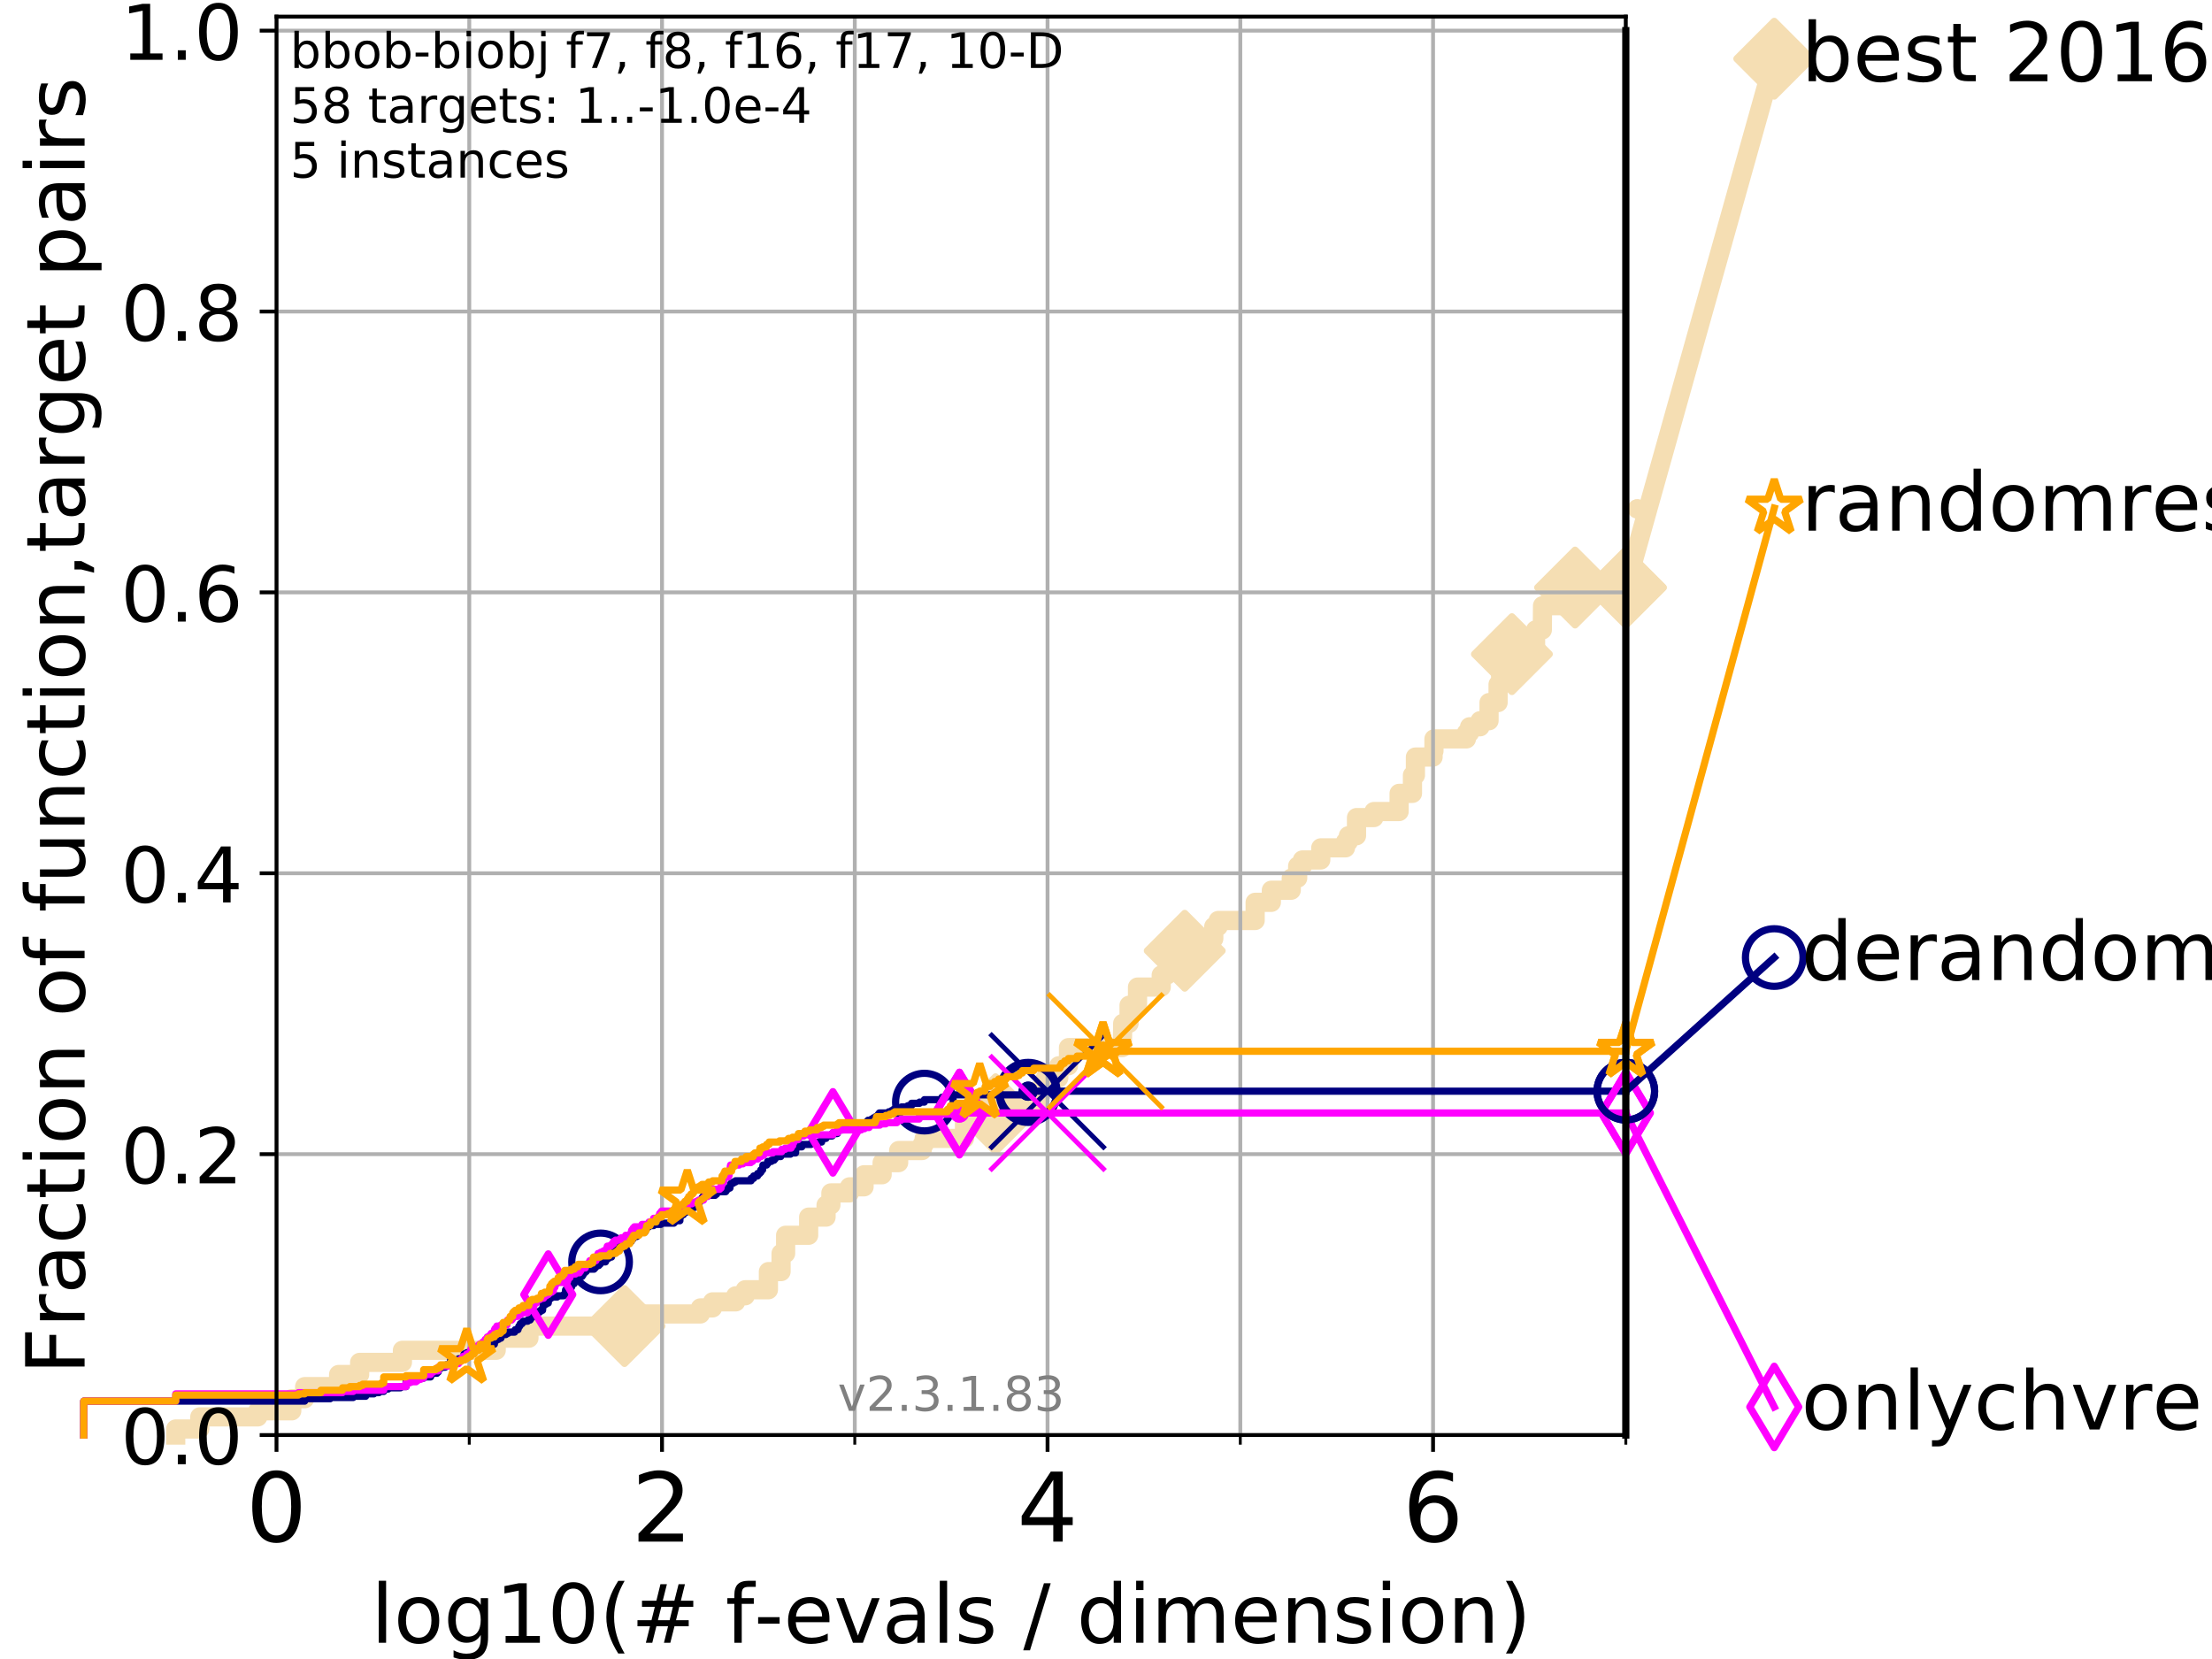 <?xml version="1.0" encoding="utf-8" standalone="no"?>
<!DOCTYPE svg PUBLIC "-//W3C//DTD SVG 1.1//EN"
  "http://www.w3.org/Graphics/SVG/1.1/DTD/svg11.dtd">
<!-- Created with matplotlib (https://matplotlib.org/) -->
<svg height="345.6pt" version="1.1" viewBox="0 0 460.8 345.6" width="460.8pt" xmlns="http://www.w3.org/2000/svg" xmlns:xlink="http://www.w3.org/1999/xlink">
 <defs>
  <style type="text/css">
*{stroke-linecap:butt;stroke-linejoin:round;}
  </style>
 </defs>
 <g id="figure_1">
  <g id="patch_1">
   <path d="M 0 345.6 
L 460.8 345.6 
L 460.8 0 
L 0 0 
z
" style="fill:#ffffff;"/>
  </g>
  <g id="axes_1">
   <g id="patch_2">
    <path d="M 57.6 298.944 
L 338.688 298.944 
L 338.688 3.456 
L 57.6 3.456 
z
" style="fill:#ffffff;"/>
   </g>
   <g id="line2d_1">
    <path d="M 36.604 298.944 
L 36.604 297.683 
L 41.621 297.683 
L 41.621 295.161 
L 53.709 295.161 
L 53.709 293.9 
L 60.78 293.9 
L 60.78 291.378 
L 63.468 291.378 
L 63.468 288.856 
L 70.539 288.856 
L 70.539 286.334 
L 74.922 286.334 
L 74.922 283.811 
L 83.83 283.811 
L 83.83 281.289 
L 103.372 281.289 
L 103.372 278.767 
L 110.189 278.767 
L 110.189 276.245 
L 130.101 276.245 
L 130.101 273.723 
L 145.899 273.723 
L 145.899 272.462 
L 148.44 272.462 
L 148.44 271.201 
L 153.258 271.201 
L 153.258 269.94 
L 155.245 269.94 
L 155.245 268.679 
L 160.074 268.679 
L 160.074 264.896 
L 162.712 264.896 
L 162.712 261.113 
L 163.658 261.113 
L 163.658 257.33 
L 168.458 257.33 
L 168.458 253.546 
L 172.086 253.546 
L 172.086 251.024 
L 173.091 251.024 
L 173.091 248.502 
L 176.967 248.502 
L 176.967 247.241 
L 180.002 247.241 
L 180.002 244.719 
L 183.763 244.719 
L 183.763 242.197 
L 187.206 242.197 
L 187.206 239.675 
L 192.101 239.675 
L 192.101 238.414 
L 192.522 238.414 
L 192.522 237.153 
L 200.923 237.153 
L 200.923 233.37 
L 203.269 233.37 
L 203.269 232.109 
L 207.401 232.109 
L 207.401 229.587 
L 216.278 229.587 
L 216.278 227.064 
L 217.78 227.064 
L 217.78 224.542 
L 220.569 224.542 
L 220.569 222.02 
L 222.586 222.02 
L 222.586 218.237 
L 233.81 218.237 
L 233.878 213.193 
L 235.206 213.193 
L 235.206 209.41 
L 236.963 209.41 
L 236.963 205.627 
L 241.907 205.627 
L 241.907 203.105 
L 243.135 203.105 
L 243.135 200.583 
L 246.8 200.583 
L 246.8 198.06 
L 251.908 198.06 
L 251.908 195.538 
L 252.851 195.538 
L 252.851 193.016 
L 253.778 193.016 
L 253.778 191.755 
L 261.47 191.755 
L 261.47 187.972 
L 264.847 187.972 
L 264.847 185.45 
L 268.99 185.45 
L 268.99 182.928 
L 270.33 182.928 
L 270.33 180.406 
L 271.319 180.406 
L 271.319 179.145 
L 275.14 179.145 
L 275.14 176.623 
L 280.286 176.623 
L 280.286 175.362 
L 280.885 175.362 
L 280.885 174.101 
L 282.585 174.101 
L 282.585 170.317 
L 286.212 170.317 
L 286.212 169.056 
L 291.46 169.056 
L 291.46 165.273 
L 294.24 165.273 
L 294.24 161.49 
L 294.858 161.49 
L 294.858 157.707 
L 298.539 157.707 
L 298.539 156.446 
L 298.72 156.446 
L 298.72 153.924 
L 305.484 153.924 
L 305.484 152.663 
L 306.141 152.663 
L 306.141 151.402 
L 308.325 151.402 
L 308.325 150.141 
L 310.195 150.141 
L 310.195 146.358 
L 312.077 146.358 
L 312.077 142.574 
L 312.612 142.574 
L 312.612 140.052 
L 314.958 140.052 
L 314.958 136.269 
L 318.891 136.269 
L 318.891 135.008 
L 319.889 135.008 
L 319.889 131.225 
L 321.296 131.225 
L 321.337 126.181 
L 327.985 126.181 
L 327.985 124.92 
L 328.117 124.92 
L 328.117 122.398 
L 338.688 122.398 
L 338.688 122.398 
" style="fill:none;stroke:#f5deb3;stroke-linecap:square;stroke-width:4;"/>
   </g>
   <g id="line2d_2">
    <defs>
     <path d="M 0 7.778 
L 7.778 0 
L 0 -7.778 
L -7.778 0 
z
" id="mf6325c04c7" style="stroke:#f5deb3;stroke-linejoin:miter;stroke-width:1.5;"/>
    </defs>
    <g>
     <use style="fill:#f5deb3;stroke:#f5deb3;stroke-linejoin:miter;stroke-width:1.5;" x="130.101" xlink:href="#mf6325c04c7" y="276.245"/>
     <use style="fill:#f5deb3;stroke:#f5deb3;stroke-linejoin:miter;stroke-width:1.5;" x="207.401" xlink:href="#mf6325c04c7" y="232.109"/>
     <use style="fill:#f5deb3;stroke:#f5deb3;stroke-linejoin:miter;stroke-width:1.5;" x="246.8" xlink:href="#mf6325c04c7" y="198.06"/>
     <use style="fill:#f5deb3;stroke:#f5deb3;stroke-linejoin:miter;stroke-width:1.5;" x="314.958" xlink:href="#mf6325c04c7" y="136.269"/>
     <use style="fill:#f5deb3;stroke:#f5deb3;stroke-linejoin:miter;stroke-width:1.5;" x="328.117" xlink:href="#mf6325c04c7" y="122.398"/>
     <use style="fill:#f5deb3;stroke:#f5deb3;stroke-linejoin:miter;stroke-width:1.5;" x="338.688" xlink:href="#mf6325c04c7" y="122.398"/>
    </g>
   </g>
   <g id="line2d_3">
    <path style="fill:none;stroke:#f5deb3;stroke-linecap:square;stroke-width:4;"/>
    <g/>
   </g>
   <g id="line2d_4">
    <path d="M 338.688 122.398 
L 369.608 12.233 
" style="fill:none;stroke:#f5deb3;stroke-linecap:square;stroke-width:4;"/>
    <g>
     <use style="fill:#f5deb3;stroke:#f5deb3;stroke-linejoin:miter;stroke-width:1.5;" x="338.688" xlink:href="#mf6325c04c7" y="122.398"/>
     <use style="fill:#f5deb3;stroke:#f5deb3;stroke-linejoin:miter;stroke-width:1.5;" x="369.608" xlink:href="#mf6325c04c7" y="12.233"/>
    </g>
   </g>
   <g id="matplotlib.axis_1">
    <g id="xtick_1">
     <g id="line2d_5">
      <path clip-path="url(#p48596839e2)" d="M 57.6 298.944 
L 57.6 3.456 
" style="fill:none;stroke:#b0b0b0;stroke-linecap:square;stroke-width:0.8;"/>
     </g>
     <g id="line2d_6">
      <defs>
       <path d="M 0 0 
L 0 3.5 
" id="ma6ef8da92c" style="stroke:#000000;stroke-width:0.8;"/>
      </defs>
      <g>
       <use style="stroke:#000000;stroke-width:0.8;" x="57.6" xlink:href="#ma6ef8da92c" y="298.944"/>
      </g>
     </g>
     <g id="text_1">
      <!-- 0 -->
      <defs>
       <path d="M 31.781 66.406 
Q 24.172 66.406 20.328 58.906 
Q 16.5 51.422 16.5 36.375 
Q 16.5 21.391 20.328 13.891 
Q 24.172 6.391 31.781 6.391 
Q 39.453 6.391 43.281 13.891 
Q 47.125 21.391 47.125 36.375 
Q 47.125 51.422 43.281 58.906 
Q 39.453 66.406 31.781 66.406 
z
M 31.781 74.219 
Q 44.047 74.219 50.516 64.516 
Q 56.984 54.828 56.984 36.375 
Q 56.984 17.969 50.516 8.266 
Q 44.047 -1.422 31.781 -1.422 
Q 19.531 -1.422 13.062 8.266 
Q 6.594 17.969 6.594 36.375 
Q 6.594 54.828 13.062 64.516 
Q 19.531 74.219 31.781 74.219 
z
" id="DejaVuSans-48"/>
      </defs>
      <g transform="translate(51.237 321.141)scale(0.2 -0.2)">
       <use xlink:href="#DejaVuSans-48"/>
      </g>
     </g>
    </g>
    <g id="xtick_2">
     <g id="line2d_7">
      <path clip-path="url(#p48596839e2)" d="M 137.911 298.944 
L 137.911 3.456 
" style="fill:none;stroke:#b0b0b0;stroke-linecap:square;stroke-width:0.8;"/>
     </g>
     <g id="line2d_8">
      <g>
       <use style="stroke:#000000;stroke-width:0.8;" x="137.911" xlink:href="#ma6ef8da92c" y="298.944"/>
      </g>
     </g>
     <g id="text_2">
      <!-- 2 -->
      <defs>
       <path d="M 19.188 8.297 
L 53.609 8.297 
L 53.609 0 
L 7.328 0 
L 7.328 8.297 
Q 12.938 14.109 22.625 23.891 
Q 32.328 33.688 34.812 36.531 
Q 39.547 41.844 41.422 45.531 
Q 43.312 49.219 43.312 52.781 
Q 43.312 58.594 39.234 62.25 
Q 35.156 65.922 28.609 65.922 
Q 23.969 65.922 18.812 64.312 
Q 13.672 62.703 7.812 59.422 
L 7.812 69.391 
Q 13.766 71.781 18.938 73 
Q 24.125 74.219 28.422 74.219 
Q 39.75 74.219 46.484 68.547 
Q 53.219 62.891 53.219 53.422 
Q 53.219 48.922 51.531 44.891 
Q 49.859 40.875 45.406 35.406 
Q 44.188 33.984 37.641 27.219 
Q 31.109 20.453 19.188 8.297 
z
" id="DejaVuSans-50"/>
      </defs>
      <g transform="translate(131.548 321.141)scale(0.2 -0.2)">
       <use xlink:href="#DejaVuSans-50"/>
      </g>
     </g>
    </g>
    <g id="xtick_3">
     <g id="line2d_9">
      <path clip-path="url(#p48596839e2)" d="M 218.222 298.944 
L 218.222 3.456 
" style="fill:none;stroke:#b0b0b0;stroke-linecap:square;stroke-width:0.8;"/>
     </g>
     <g id="line2d_10">
      <g>
       <use style="stroke:#000000;stroke-width:0.8;" x="218.222" xlink:href="#ma6ef8da92c" y="298.944"/>
      </g>
     </g>
     <g id="text_3">
      <!-- 4 -->
      <defs>
       <path d="M 37.797 64.312 
L 12.891 25.391 
L 37.797 25.391 
z
M 35.203 72.906 
L 47.609 72.906 
L 47.609 25.391 
L 58.016 25.391 
L 58.016 17.188 
L 47.609 17.188 
L 47.609 0 
L 37.797 0 
L 37.797 17.188 
L 4.891 17.188 
L 4.891 26.703 
z
" id="DejaVuSans-52"/>
      </defs>
      <g transform="translate(211.859 321.141)scale(0.2 -0.2)">
       <use xlink:href="#DejaVuSans-52"/>
      </g>
     </g>
    </g>
    <g id="xtick_4">
     <g id="line2d_11">
      <path clip-path="url(#p48596839e2)" d="M 298.533 298.944 
L 298.533 3.456 
" style="fill:none;stroke:#b0b0b0;stroke-linecap:square;stroke-width:0.8;"/>
     </g>
     <g id="line2d_12">
      <g>
       <use style="stroke:#000000;stroke-width:0.8;" x="298.533" xlink:href="#ma6ef8da92c" y="298.944"/>
      </g>
     </g>
     <g id="text_4">
      <!-- 6 -->
      <defs>
       <path d="M 33.016 40.375 
Q 26.375 40.375 22.484 35.828 
Q 18.609 31.297 18.609 23.391 
Q 18.609 15.531 22.484 10.953 
Q 26.375 6.391 33.016 6.391 
Q 39.656 6.391 43.531 10.953 
Q 47.406 15.531 47.406 23.391 
Q 47.406 31.297 43.531 35.828 
Q 39.656 40.375 33.016 40.375 
z
M 52.594 71.297 
L 52.594 62.312 
Q 48.875 64.062 45.094 64.984 
Q 41.312 65.922 37.594 65.922 
Q 27.828 65.922 22.672 59.328 
Q 17.531 52.734 16.797 39.406 
Q 19.672 43.656 24.016 45.922 
Q 28.375 48.188 33.594 48.188 
Q 44.578 48.188 50.953 41.516 
Q 57.328 34.859 57.328 23.391 
Q 57.328 12.156 50.688 5.359 
Q 44.047 -1.422 33.016 -1.422 
Q 20.359 -1.422 13.672 8.266 
Q 6.984 17.969 6.984 36.375 
Q 6.984 53.656 15.188 63.938 
Q 23.391 74.219 37.203 74.219 
Q 40.922 74.219 44.703 73.484 
Q 48.484 72.75 52.594 71.297 
z
" id="DejaVuSans-54"/>
      </defs>
      <g transform="translate(292.17 321.141)scale(0.2 -0.2)">
       <use xlink:href="#DejaVuSans-54"/>
      </g>
     </g>
    </g>
    <g id="xtick_5">
     <g id="line2d_13">
      <path clip-path="url(#p48596839e2)" d="M 97.755 298.944 
L 97.755 3.456 
" style="fill:none;stroke:#b0b0b0;stroke-linecap:square;stroke-width:0.8;"/>
     </g>
     <g id="line2d_14">
      <defs>
       <path d="M 0 0 
L 0 2 
" id="mb4e2ea60db" style="stroke:#000000;stroke-width:0.6;"/>
      </defs>
      <g>
       <use style="stroke:#000000;stroke-width:0.6;" x="97.755" xlink:href="#mb4e2ea60db" y="298.944"/>
      </g>
     </g>
    </g>
    <g id="xtick_6">
     <g id="line2d_15">
      <path clip-path="url(#p48596839e2)" d="M 178.066 298.944 
L 178.066 3.456 
" style="fill:none;stroke:#b0b0b0;stroke-linecap:square;stroke-width:0.8;"/>
     </g>
     <g id="line2d_16">
      <g>
       <use style="stroke:#000000;stroke-width:0.6;" x="178.066" xlink:href="#mb4e2ea60db" y="298.944"/>
      </g>
     </g>
    </g>
    <g id="xtick_7">
     <g id="line2d_17">
      <path clip-path="url(#p48596839e2)" d="M 258.377 298.944 
L 258.377 3.456 
" style="fill:none;stroke:#b0b0b0;stroke-linecap:square;stroke-width:0.8;"/>
     </g>
     <g id="line2d_18">
      <g>
       <use style="stroke:#000000;stroke-width:0.6;" x="258.377" xlink:href="#mb4e2ea60db" y="298.944"/>
      </g>
     </g>
    </g>
    <g id="xtick_8">
     <g id="line2d_19">
      <path clip-path="url(#p48596839e2)" d="M 338.688 298.944 
L 338.688 3.456 
" style="fill:none;stroke:#b0b0b0;stroke-linecap:square;stroke-width:0.8;"/>
     </g>
     <g id="line2d_20">
      <g>
       <use style="stroke:#000000;stroke-width:0.6;" x="338.688" xlink:href="#mb4e2ea60db" y="298.944"/>
      </g>
     </g>
    </g>
    <g id="text_5">
     <!-- log10(# f-evals / dimension) -->
     <defs>
      <path d="M 9.422 75.984 
L 18.406 75.984 
L 18.406 0 
L 9.422 0 
z
" id="DejaVuSans-108"/>
      <path d="M 30.609 48.391 
Q 23.391 48.391 19.188 42.75 
Q 14.984 37.109 14.984 27.297 
Q 14.984 17.484 19.156 11.844 
Q 23.344 6.203 30.609 6.203 
Q 37.797 6.203 41.984 11.859 
Q 46.188 17.531 46.188 27.297 
Q 46.188 37.016 41.984 42.703 
Q 37.797 48.391 30.609 48.391 
z
M 30.609 56 
Q 42.328 56 49.016 48.375 
Q 55.719 40.766 55.719 27.297 
Q 55.719 13.875 49.016 6.219 
Q 42.328 -1.422 30.609 -1.422 
Q 18.844 -1.422 12.172 6.219 
Q 5.516 13.875 5.516 27.297 
Q 5.516 40.766 12.172 48.375 
Q 18.844 56 30.609 56 
z
" id="DejaVuSans-111"/>
      <path d="M 45.406 27.984 
Q 45.406 37.75 41.375 43.109 
Q 37.359 48.484 30.078 48.484 
Q 22.859 48.484 18.828 43.109 
Q 14.797 37.75 14.797 27.984 
Q 14.797 18.266 18.828 12.891 
Q 22.859 7.516 30.078 7.516 
Q 37.359 7.516 41.375 12.891 
Q 45.406 18.266 45.406 27.984 
z
M 54.391 6.781 
Q 54.391 -7.172 48.188 -13.984 
Q 42 -20.797 29.203 -20.797 
Q 24.469 -20.797 20.266 -20.094 
Q 16.062 -19.391 12.109 -17.922 
L 12.109 -9.188 
Q 16.062 -11.328 19.922 -12.344 
Q 23.781 -13.375 27.781 -13.375 
Q 36.625 -13.375 41.016 -8.766 
Q 45.406 -4.156 45.406 5.172 
L 45.406 9.625 
Q 42.625 4.781 38.281 2.391 
Q 33.938 0 27.875 0 
Q 17.828 0 11.672 7.656 
Q 5.516 15.328 5.516 27.984 
Q 5.516 40.672 11.672 48.328 
Q 17.828 56 27.875 56 
Q 33.938 56 38.281 53.609 
Q 42.625 51.219 45.406 46.391 
L 45.406 54.688 
L 54.391 54.688 
z
" id="DejaVuSans-103"/>
      <path d="M 12.406 8.297 
L 28.516 8.297 
L 28.516 63.922 
L 10.984 60.406 
L 10.984 69.391 
L 28.422 72.906 
L 38.281 72.906 
L 38.281 8.297 
L 54.391 8.297 
L 54.391 0 
L 12.406 0 
z
" id="DejaVuSans-49"/>
      <path d="M 31 75.875 
Q 24.469 64.656 21.281 53.656 
Q 18.109 42.672 18.109 31.391 
Q 18.109 20.125 21.312 9.062 
Q 24.516 -2 31 -13.188 
L 23.188 -13.188 
Q 15.875 -1.703 12.234 9.375 
Q 8.594 20.453 8.594 31.391 
Q 8.594 42.281 12.203 53.312 
Q 15.828 64.359 23.188 75.875 
z
" id="DejaVuSans-40"/>
      <path d="M 51.125 44 
L 36.922 44 
L 32.812 27.688 
L 47.125 27.688 
z
M 43.797 71.781 
L 38.719 51.516 
L 52.984 51.516 
L 58.109 71.781 
L 65.922 71.781 
L 60.891 51.516 
L 76.125 51.516 
L 76.125 44 
L 58.984 44 
L 54.984 27.688 
L 70.516 27.688 
L 70.516 20.219 
L 53.078 20.219 
L 48 0 
L 40.188 0 
L 45.219 20.219 
L 30.906 20.219 
L 25.875 0 
L 18.016 0 
L 23.094 20.219 
L 7.719 20.219 
L 7.719 27.688 
L 24.906 27.688 
L 29 44 
L 13.281 44 
L 13.281 51.516 
L 30.906 51.516 
L 35.891 71.781 
z
" id="DejaVuSans-35"/>
      <path id="DejaVuSans-32"/>
      <path d="M 37.109 75.984 
L 37.109 68.5 
L 28.516 68.5 
Q 23.688 68.5 21.797 66.547 
Q 19.922 64.594 19.922 59.516 
L 19.922 54.688 
L 34.719 54.688 
L 34.719 47.703 
L 19.922 47.703 
L 19.922 0 
L 10.891 0 
L 10.891 47.703 
L 2.297 47.703 
L 2.297 54.688 
L 10.891 54.688 
L 10.891 58.5 
Q 10.891 67.625 15.141 71.797 
Q 19.391 75.984 28.609 75.984 
z
" id="DejaVuSans-102"/>
      <path d="M 4.891 31.391 
L 31.203 31.391 
L 31.203 23.391 
L 4.891 23.391 
z
" id="DejaVuSans-45"/>
      <path d="M 56.203 29.594 
L 56.203 25.203 
L 14.891 25.203 
Q 15.484 15.922 20.484 11.062 
Q 25.484 6.203 34.422 6.203 
Q 39.594 6.203 44.453 7.469 
Q 49.312 8.734 54.109 11.281 
L 54.109 2.781 
Q 49.266 0.734 44.188 -0.344 
Q 39.109 -1.422 33.891 -1.422 
Q 20.797 -1.422 13.156 6.188 
Q 5.516 13.812 5.516 26.812 
Q 5.516 40.234 12.766 48.109 
Q 20.016 56 32.328 56 
Q 43.359 56 49.781 48.891 
Q 56.203 41.797 56.203 29.594 
z
M 47.219 32.234 
Q 47.125 39.594 43.094 43.984 
Q 39.062 48.391 32.422 48.391 
Q 24.906 48.391 20.391 44.141 
Q 15.875 39.891 15.188 32.172 
z
" id="DejaVuSans-101"/>
      <path d="M 2.984 54.688 
L 12.5 54.688 
L 29.594 8.797 
L 46.688 54.688 
L 56.203 54.688 
L 35.688 0 
L 23.484 0 
z
" id="DejaVuSans-118"/>
      <path d="M 34.281 27.484 
Q 23.391 27.484 19.188 25 
Q 14.984 22.516 14.984 16.5 
Q 14.984 11.719 18.141 8.906 
Q 21.297 6.109 26.703 6.109 
Q 34.188 6.109 38.703 11.406 
Q 43.219 16.703 43.219 25.484 
L 43.219 27.484 
z
M 52.203 31.203 
L 52.203 0 
L 43.219 0 
L 43.219 8.297 
Q 40.141 3.328 35.547 0.953 
Q 30.953 -1.422 24.312 -1.422 
Q 15.922 -1.422 10.953 3.297 
Q 6 8.016 6 15.922 
Q 6 25.141 12.172 29.828 
Q 18.359 34.516 30.609 34.516 
L 43.219 34.516 
L 43.219 35.406 
Q 43.219 41.609 39.141 45 
Q 35.062 48.391 27.688 48.391 
Q 23 48.391 18.547 47.266 
Q 14.109 46.141 10.016 43.891 
L 10.016 52.203 
Q 14.938 54.109 19.578 55.047 
Q 24.219 56 28.609 56 
Q 40.484 56 46.344 49.844 
Q 52.203 43.703 52.203 31.203 
z
" id="DejaVuSans-97"/>
      <path d="M 44.281 53.078 
L 44.281 44.578 
Q 40.484 46.531 36.375 47.5 
Q 32.281 48.484 27.875 48.484 
Q 21.188 48.484 17.844 46.438 
Q 14.5 44.391 14.5 40.281 
Q 14.5 37.156 16.891 35.375 
Q 19.281 33.594 26.516 31.984 
L 29.594 31.297 
Q 39.156 29.25 43.188 25.516 
Q 47.219 21.781 47.219 15.094 
Q 47.219 7.469 41.188 3.016 
Q 35.156 -1.422 24.609 -1.422 
Q 20.219 -1.422 15.453 -0.562 
Q 10.688 0.297 5.422 2 
L 5.422 11.281 
Q 10.406 8.688 15.234 7.391 
Q 20.062 6.109 24.812 6.109 
Q 31.156 6.109 34.562 8.281 
Q 37.984 10.453 37.984 14.406 
Q 37.984 18.062 35.516 20.016 
Q 33.062 21.969 24.703 23.781 
L 21.578 24.516 
Q 13.234 26.266 9.516 29.906 
Q 5.812 33.547 5.812 39.891 
Q 5.812 47.609 11.281 51.797 
Q 16.75 56 26.812 56 
Q 31.781 56 36.172 55.266 
Q 40.578 54.547 44.281 53.078 
z
" id="DejaVuSans-115"/>
      <path d="M 25.391 72.906 
L 33.688 72.906 
L 8.297 -9.281 
L 0 -9.281 
z
" id="DejaVuSans-47"/>
      <path d="M 45.406 46.391 
L 45.406 75.984 
L 54.391 75.984 
L 54.391 0 
L 45.406 0 
L 45.406 8.203 
Q 42.578 3.328 38.25 0.953 
Q 33.938 -1.422 27.875 -1.422 
Q 17.969 -1.422 11.734 6.484 
Q 5.516 14.406 5.516 27.297 
Q 5.516 40.188 11.734 48.094 
Q 17.969 56 27.875 56 
Q 33.938 56 38.25 53.625 
Q 42.578 51.266 45.406 46.391 
z
M 14.797 27.297 
Q 14.797 17.391 18.875 11.75 
Q 22.953 6.109 30.078 6.109 
Q 37.203 6.109 41.297 11.75 
Q 45.406 17.391 45.406 27.297 
Q 45.406 37.203 41.297 42.844 
Q 37.203 48.484 30.078 48.484 
Q 22.953 48.484 18.875 42.844 
Q 14.797 37.203 14.797 27.297 
z
" id="DejaVuSans-100"/>
      <path d="M 9.422 54.688 
L 18.406 54.688 
L 18.406 0 
L 9.422 0 
z
M 9.422 75.984 
L 18.406 75.984 
L 18.406 64.594 
L 9.422 64.594 
z
" id="DejaVuSans-105"/>
      <path d="M 52 44.188 
Q 55.375 50.25 60.062 53.125 
Q 64.75 56 71.094 56 
Q 79.641 56 84.281 50.016 
Q 88.922 44.047 88.922 33.016 
L 88.922 0 
L 79.891 0 
L 79.891 32.719 
Q 79.891 40.578 77.094 44.375 
Q 74.312 48.188 68.609 48.188 
Q 61.625 48.188 57.562 43.547 
Q 53.516 38.922 53.516 30.906 
L 53.516 0 
L 44.484 0 
L 44.484 32.719 
Q 44.484 40.625 41.703 44.406 
Q 38.922 48.188 33.109 48.188 
Q 26.219 48.188 22.156 43.531 
Q 18.109 38.875 18.109 30.906 
L 18.109 0 
L 9.078 0 
L 9.078 54.688 
L 18.109 54.688 
L 18.109 46.188 
Q 21.188 51.219 25.484 53.609 
Q 29.781 56 35.688 56 
Q 41.656 56 45.828 52.969 
Q 50 49.953 52 44.188 
z
" id="DejaVuSans-109"/>
      <path d="M 54.891 33.016 
L 54.891 0 
L 45.906 0 
L 45.906 32.719 
Q 45.906 40.484 42.875 44.328 
Q 39.844 48.188 33.797 48.188 
Q 26.516 48.188 22.312 43.547 
Q 18.109 38.922 18.109 30.906 
L 18.109 0 
L 9.078 0 
L 9.078 54.688 
L 18.109 54.688 
L 18.109 46.188 
Q 21.344 51.125 25.703 53.562 
Q 30.078 56 35.797 56 
Q 45.219 56 50.047 50.172 
Q 54.891 44.344 54.891 33.016 
z
" id="DejaVuSans-110"/>
      <path d="M 8.016 75.875 
L 15.828 75.875 
Q 23.141 64.359 26.781 53.312 
Q 30.422 42.281 30.422 31.391 
Q 30.422 20.453 26.781 9.375 
Q 23.141 -1.703 15.828 -13.188 
L 8.016 -13.188 
Q 14.5 -2 17.703 9.062 
Q 20.906 20.125 20.906 31.391 
Q 20.906 42.672 17.703 53.656 
Q 14.5 64.656 8.016 75.875 
z
" id="DejaVuSans-41"/>
     </defs>
     <g transform="translate(77.303 342.218)scale(0.17 -0.17)">
      <use xlink:href="#DejaVuSans-108"/>
      <use x="27.783" xlink:href="#DejaVuSans-111"/>
      <use x="88.965" xlink:href="#DejaVuSans-103"/>
      <use x="152.441" xlink:href="#DejaVuSans-49"/>
      <use x="216.064" xlink:href="#DejaVuSans-48"/>
      <use x="279.688" xlink:href="#DejaVuSans-40"/>
      <use x="318.701" xlink:href="#DejaVuSans-35"/>
      <use x="402.49" xlink:href="#DejaVuSans-32"/>
      <use x="434.277" xlink:href="#DejaVuSans-102"/>
      <use x="469.404" xlink:href="#DejaVuSans-45"/>
      <use x="505.488" xlink:href="#DejaVuSans-101"/>
      <use x="567.012" xlink:href="#DejaVuSans-118"/>
      <use x="626.191" xlink:href="#DejaVuSans-97"/>
      <use x="687.471" xlink:href="#DejaVuSans-108"/>
      <use x="715.254" xlink:href="#DejaVuSans-115"/>
      <use x="767.354" xlink:href="#DejaVuSans-32"/>
      <use x="799.141" xlink:href="#DejaVuSans-47"/>
      <use x="832.832" xlink:href="#DejaVuSans-32"/>
      <use x="864.619" xlink:href="#DejaVuSans-100"/>
      <use x="928.096" xlink:href="#DejaVuSans-105"/>
      <use x="955.879" xlink:href="#DejaVuSans-109"/>
      <use x="1053.291" xlink:href="#DejaVuSans-101"/>
      <use x="1114.814" xlink:href="#DejaVuSans-110"/>
      <use x="1178.193" xlink:href="#DejaVuSans-115"/>
      <use x="1230.293" xlink:href="#DejaVuSans-105"/>
      <use x="1258.076" xlink:href="#DejaVuSans-111"/>
      <use x="1319.258" xlink:href="#DejaVuSans-110"/>
      <use x="1382.637" xlink:href="#DejaVuSans-41"/>
     </g>
    </g>
   </g>
   <g id="matplotlib.axis_2">
    <g id="ytick_1">
     <g id="line2d_21">
      <path clip-path="url(#p48596839e2)" d="M 57.6 298.944 
L 338.688 298.944 
" style="fill:none;stroke:#b0b0b0;stroke-linecap:square;stroke-width:0.8;"/>
     </g>
     <g id="line2d_22">
      <defs>
       <path d="M 0 0 
L -3.5 0 
" id="mb455dfc6d7" style="stroke:#000000;stroke-width:0.8;"/>
      </defs>
      <g>
       <use style="stroke:#000000;stroke-width:0.8;" x="57.6" xlink:href="#mb455dfc6d7" y="298.944"/>
      </g>
     </g>
     <g id="text_6">
      <!-- 0.0 -->
      <defs>
       <path d="M 10.688 12.406 
L 21 12.406 
L 21 0 
L 10.688 0 
z
" id="DejaVuSans-46"/>
      </defs>
      <g transform="translate(25.155 305.023)scale(0.16 -0.16)">
       <use xlink:href="#DejaVuSans-48"/>
       <use x="63.623" xlink:href="#DejaVuSans-46"/>
       <use x="95.41" xlink:href="#DejaVuSans-48"/>
      </g>
     </g>
    </g>
    <g id="ytick_2">
     <g id="line2d_23">
      <path clip-path="url(#p48596839e2)" d="M 57.6 240.432 
L 338.688 240.432 
" style="fill:none;stroke:#b0b0b0;stroke-linecap:square;stroke-width:0.8;"/>
     </g>
     <g id="line2d_24">
      <g>
       <use style="stroke:#000000;stroke-width:0.8;" x="57.6" xlink:href="#mb455dfc6d7" y="240.432"/>
      </g>
     </g>
     <g id="text_7">
      <!-- 0.2 -->
      <g transform="translate(25.155 246.51)scale(0.16 -0.16)">
       <use xlink:href="#DejaVuSans-48"/>
       <use x="63.623" xlink:href="#DejaVuSans-46"/>
       <use x="95.41" xlink:href="#DejaVuSans-50"/>
      </g>
     </g>
    </g>
    <g id="ytick_3">
     <g id="line2d_25">
      <path clip-path="url(#p48596839e2)" d="M 57.6 181.919 
L 338.688 181.919 
" style="fill:none;stroke:#b0b0b0;stroke-linecap:square;stroke-width:0.8;"/>
     </g>
     <g id="line2d_26">
      <g>
       <use style="stroke:#000000;stroke-width:0.8;" x="57.6" xlink:href="#mb455dfc6d7" y="181.919"/>
      </g>
     </g>
     <g id="text_8">
      <!-- 0.4 -->
      <g transform="translate(25.155 187.998)scale(0.16 -0.16)">
       <use xlink:href="#DejaVuSans-48"/>
       <use x="63.623" xlink:href="#DejaVuSans-46"/>
       <use x="95.41" xlink:href="#DejaVuSans-52"/>
      </g>
     </g>
    </g>
    <g id="ytick_4">
     <g id="line2d_27">
      <path clip-path="url(#p48596839e2)" d="M 57.6 123.407 
L 338.688 123.407 
" style="fill:none;stroke:#b0b0b0;stroke-linecap:square;stroke-width:0.8;"/>
     </g>
     <g id="line2d_28">
      <g>
       <use style="stroke:#000000;stroke-width:0.8;" x="57.6" xlink:href="#mb455dfc6d7" y="123.407"/>
      </g>
     </g>
     <g id="text_9">
      <!-- 0.6 -->
      <g transform="translate(25.155 129.485)scale(0.16 -0.16)">
       <use xlink:href="#DejaVuSans-48"/>
       <use x="63.623" xlink:href="#DejaVuSans-46"/>
       <use x="95.41" xlink:href="#DejaVuSans-54"/>
      </g>
     </g>
    </g>
    <g id="ytick_5">
     <g id="line2d_29">
      <path clip-path="url(#p48596839e2)" d="M 57.6 64.894 
L 338.688 64.894 
" style="fill:none;stroke:#b0b0b0;stroke-linecap:square;stroke-width:0.8;"/>
     </g>
     <g id="line2d_30">
      <g>
       <use style="stroke:#000000;stroke-width:0.8;" x="57.6" xlink:href="#mb455dfc6d7" y="64.894"/>
      </g>
     </g>
     <g id="text_10">
      <!-- 0.8 -->
      <defs>
       <path d="M 31.781 34.625 
Q 24.75 34.625 20.719 30.859 
Q 16.703 27.094 16.703 20.516 
Q 16.703 13.922 20.719 10.156 
Q 24.75 6.391 31.781 6.391 
Q 38.812 6.391 42.859 10.172 
Q 46.922 13.969 46.922 20.516 
Q 46.922 27.094 42.891 30.859 
Q 38.875 34.625 31.781 34.625 
z
M 21.922 38.812 
Q 15.578 40.375 12.031 44.719 
Q 8.5 49.078 8.5 55.328 
Q 8.5 64.062 14.719 69.141 
Q 20.953 74.219 31.781 74.219 
Q 42.672 74.219 48.875 69.141 
Q 55.078 64.062 55.078 55.328 
Q 55.078 49.078 51.531 44.719 
Q 48 40.375 41.703 38.812 
Q 48.828 37.156 52.797 32.312 
Q 56.781 27.484 56.781 20.516 
Q 56.781 9.906 50.312 4.234 
Q 43.844 -1.422 31.781 -1.422 
Q 19.734 -1.422 13.25 4.234 
Q 6.781 9.906 6.781 20.516 
Q 6.781 27.484 10.781 32.312 
Q 14.797 37.156 21.922 38.812 
z
M 18.312 54.391 
Q 18.312 48.734 21.844 45.562 
Q 25.391 42.391 31.781 42.391 
Q 38.141 42.391 41.719 45.562 
Q 45.312 48.734 45.312 54.391 
Q 45.312 60.062 41.719 63.234 
Q 38.141 66.406 31.781 66.406 
Q 25.391 66.406 21.844 63.234 
Q 18.312 60.062 18.312 54.391 
z
" id="DejaVuSans-56"/>
      </defs>
      <g transform="translate(25.155 70.973)scale(0.16 -0.16)">
       <use xlink:href="#DejaVuSans-48"/>
       <use x="63.623" xlink:href="#DejaVuSans-46"/>
       <use x="95.41" xlink:href="#DejaVuSans-56"/>
      </g>
     </g>
    </g>
    <g id="ytick_6">
     <g id="line2d_31">
      <path clip-path="url(#p48596839e2)" d="M 57.6 6.382 
L 338.688 6.382 
" style="fill:none;stroke:#b0b0b0;stroke-linecap:square;stroke-width:0.8;"/>
     </g>
     <g id="line2d_32">
      <g>
       <use style="stroke:#000000;stroke-width:0.8;" x="57.6" xlink:href="#mb455dfc6d7" y="6.382"/>
      </g>
     </g>
     <g id="text_11">
      <!-- 1.0 -->
      <g transform="translate(25.155 12.46)scale(0.16 -0.16)">
       <use xlink:href="#DejaVuSans-49"/>
       <use x="63.623" xlink:href="#DejaVuSans-46"/>
       <use x="95.41" xlink:href="#DejaVuSans-48"/>
      </g>
     </g>
    </g>
    <g id="text_12">
     <!-- Fraction of function,target pairs -->
     <defs>
      <path d="M 9.812 72.906 
L 51.703 72.906 
L 51.703 64.594 
L 19.672 64.594 
L 19.672 43.109 
L 48.578 43.109 
L 48.578 34.812 
L 19.672 34.812 
L 19.672 0 
L 9.812 0 
z
" id="DejaVuSans-70"/>
      <path d="M 41.109 46.297 
Q 39.594 47.172 37.812 47.578 
Q 36.031 48 33.891 48 
Q 26.266 48 22.188 43.047 
Q 18.109 38.094 18.109 28.812 
L 18.109 0 
L 9.078 0 
L 9.078 54.688 
L 18.109 54.688 
L 18.109 46.188 
Q 20.953 51.172 25.484 53.578 
Q 30.031 56 36.531 56 
Q 37.453 56 38.578 55.875 
Q 39.703 55.766 41.062 55.516 
z
" id="DejaVuSans-114"/>
      <path d="M 48.781 52.594 
L 48.781 44.188 
Q 44.969 46.297 41.141 47.344 
Q 37.312 48.391 33.406 48.391 
Q 24.656 48.391 19.812 42.844 
Q 14.984 37.312 14.984 27.297 
Q 14.984 17.281 19.812 11.734 
Q 24.656 6.203 33.406 6.203 
Q 37.312 6.203 41.141 7.25 
Q 44.969 8.297 48.781 10.406 
L 48.781 2.094 
Q 45.016 0.344 40.984 -0.531 
Q 36.969 -1.422 32.422 -1.422 
Q 20.062 -1.422 12.781 6.344 
Q 5.516 14.109 5.516 27.297 
Q 5.516 40.672 12.859 48.328 
Q 20.219 56 33.016 56 
Q 37.156 56 41.109 55.141 
Q 45.062 54.297 48.781 52.594 
z
" id="DejaVuSans-99"/>
      <path d="M 18.312 70.219 
L 18.312 54.688 
L 36.812 54.688 
L 36.812 47.703 
L 18.312 47.703 
L 18.312 18.016 
Q 18.312 11.328 20.141 9.422 
Q 21.969 7.516 27.594 7.516 
L 36.812 7.516 
L 36.812 0 
L 27.594 0 
Q 17.188 0 13.234 3.875 
Q 9.281 7.766 9.281 18.016 
L 9.281 47.703 
L 2.688 47.703 
L 2.688 54.688 
L 9.281 54.688 
L 9.281 70.219 
z
" id="DejaVuSans-116"/>
      <path d="M 8.5 21.578 
L 8.5 54.688 
L 17.484 54.688 
L 17.484 21.922 
Q 17.484 14.156 20.5 10.266 
Q 23.531 6.391 29.594 6.391 
Q 36.859 6.391 41.078 11.031 
Q 45.312 15.672 45.312 23.688 
L 45.312 54.688 
L 54.297 54.688 
L 54.297 0 
L 45.312 0 
L 45.312 8.406 
Q 42.047 3.422 37.719 1 
Q 33.406 -1.422 27.688 -1.422 
Q 18.266 -1.422 13.375 4.438 
Q 8.5 10.297 8.5 21.578 
z
M 31.109 56 
z
" id="DejaVuSans-117"/>
      <path d="M 11.719 12.406 
L 22.016 12.406 
L 22.016 4 
L 14.016 -11.625 
L 7.719 -11.625 
L 11.719 4 
z
" id="DejaVuSans-44"/>
      <path d="M 18.109 8.203 
L 18.109 -20.797 
L 9.078 -20.797 
L 9.078 54.688 
L 18.109 54.688 
L 18.109 46.391 
Q 20.953 51.266 25.266 53.625 
Q 29.594 56 35.594 56 
Q 45.562 56 51.781 48.094 
Q 58.016 40.188 58.016 27.297 
Q 58.016 14.406 51.781 6.484 
Q 45.562 -1.422 35.594 -1.422 
Q 29.594 -1.422 25.266 0.953 
Q 20.953 3.328 18.109 8.203 
z
M 48.688 27.297 
Q 48.688 37.203 44.609 42.844 
Q 40.531 48.484 33.406 48.484 
Q 26.266 48.484 22.188 42.844 
Q 18.109 37.203 18.109 27.297 
Q 18.109 17.391 22.188 11.75 
Q 26.266 6.109 33.406 6.109 
Q 40.531 6.109 44.609 11.75 
Q 48.688 17.391 48.688 27.297 
z
" id="DejaVuSans-112"/>
     </defs>
     <g transform="translate(17.62 286.339)rotate(-90)scale(0.17 -0.17)">
      <use xlink:href="#DejaVuSans-70"/>
      <use x="57.41" xlink:href="#DejaVuSans-114"/>
      <use x="98.523" xlink:href="#DejaVuSans-97"/>
      <use x="159.803" xlink:href="#DejaVuSans-99"/>
      <use x="214.783" xlink:href="#DejaVuSans-116"/>
      <use x="253.992" xlink:href="#DejaVuSans-105"/>
      <use x="281.775" xlink:href="#DejaVuSans-111"/>
      <use x="342.957" xlink:href="#DejaVuSans-110"/>
      <use x="406.336" xlink:href="#DejaVuSans-32"/>
      <use x="438.123" xlink:href="#DejaVuSans-111"/>
      <use x="499.305" xlink:href="#DejaVuSans-102"/>
      <use x="534.51" xlink:href="#DejaVuSans-32"/>
      <use x="566.297" xlink:href="#DejaVuSans-102"/>
      <use x="601.502" xlink:href="#DejaVuSans-117"/>
      <use x="664.881" xlink:href="#DejaVuSans-110"/>
      <use x="728.26" xlink:href="#DejaVuSans-99"/>
      <use x="783.24" xlink:href="#DejaVuSans-116"/>
      <use x="822.449" xlink:href="#DejaVuSans-105"/>
      <use x="850.232" xlink:href="#DejaVuSans-111"/>
      <use x="911.414" xlink:href="#DejaVuSans-110"/>
      <use x="974.793" xlink:href="#DejaVuSans-44"/>
      <use x="1006.58" xlink:href="#DejaVuSans-116"/>
      <use x="1045.789" xlink:href="#DejaVuSans-97"/>
      <use x="1107.068" xlink:href="#DejaVuSans-114"/>
      <use x="1148.166" xlink:href="#DejaVuSans-103"/>
      <use x="1211.643" xlink:href="#DejaVuSans-101"/>
      <use x="1273.166" xlink:href="#DejaVuSans-116"/>
      <use x="1312.375" xlink:href="#DejaVuSans-32"/>
      <use x="1344.162" xlink:href="#DejaVuSans-112"/>
      <use x="1407.639" xlink:href="#DejaVuSans-97"/>
      <use x="1468.918" xlink:href="#DejaVuSans-105"/>
      <use x="1496.701" xlink:href="#DejaVuSans-114"/>
      <use x="1537.814" xlink:href="#DejaVuSans-115"/>
     </g>
    </g>
   </g>
   <g id="line2d_33">
    <defs>
     <path d="M 0 1.5 
C 0.398 1.5 0.779 1.342 1.061 1.061 
C 1.342 0.779 1.5 0.398 1.5 0 
C 1.5 -0.398 1.342 -0.779 1.061 -1.061 
C 0.779 -1.342 0.398 -1.5 0 -1.5 
C -0.398 -1.5 -0.779 -1.342 -1.061 -1.061 
C -1.342 -0.779 -1.5 -0.398 -1.5 0 
C -1.5 0.398 -1.342 0.779 -1.061 1.061 
C -0.779 1.342 -0.398 1.5 0 1.5 
z
" id="m1a5c2120e3" style="stroke:#f5deb3;"/>
    </defs>
    <g>
     <use style="fill:#f5deb3;stroke:#f5deb3;" x="341.07" xlink:href="#m1a5c2120e3" y="106.004"/>
     <use style="fill:#f5deb3;stroke:#f5deb3;" x="341.07" xlink:href="#m1a5c2120e3" y="106.004"/>
    </g>
   </g>
   <g id="line2d_34">
    <defs>
     <path d="M 0 1.5 
C 0.398 1.5 0.779 1.342 1.061 1.061 
C 1.342 0.779 1.5 0.398 1.5 0 
C 1.5 -0.398 1.342 -0.779 1.061 -1.061 
C 0.779 -1.342 0.398 -1.5 0 -1.5 
C -0.398 -1.5 -0.779 -1.342 -1.061 -1.061 
C -1.342 -0.779 -1.5 -0.398 -1.5 0 
C -1.5 0.398 -1.342 0.779 -1.061 1.061 
C -0.779 1.342 -0.398 1.5 0 1.5 
z
" id="m3e4be6fc08" style="stroke:#000080;"/>
    </defs>
    <g>
     <use style="fill:#000080;stroke:#000080;" x="214.19" xlink:href="#m3e4be6fc08" y="227.317"/>
     <use style="fill:#000080;stroke:#000080;" x="214.19" xlink:href="#m3e4be6fc08" y="227.317"/>
    </g>
   </g>
   <g id="line2d_35">
    <path d="M 17.445 298.944 
L 17.445 291.882 
L 63.468 291.882 
L 63.468 291.378 
L 68.793 291.378 
L 68.793 291.126 
L 73.579 291.126 
L 73.579 290.873 
L 76.168 290.873 
L 76.168 290.369 
L 77.885 290.369 
L 77.885 290.117 
L 78.942 290.117 
L 78.942 289.864 
L 79.939 289.864 
L 79.939 289.36 
L 80.881 289.36 
L 80.881 289.108 
L 83.438 289.108 
L 83.438 288.856 
L 84.588 288.856 
L 84.588 287.847 
L 85.667 287.847 
L 85.667 287.595 
L 86.013 287.595 
L 86.013 287.342 
L 86.351 287.342 
L 86.351 287.09 
L 88.256 287.09 
L 88.256 286.838 
L 89.698 286.838 
L 89.698 286.334 
L 89.973 286.334 
L 89.973 286.081 
L 91.03 286.081 
L 91.03 285.829 
L 91.284 285.829 
L 91.284 285.073 
L 91.783 285.073 
L 91.783 284.82 
L 92.738 284.82 
L 92.738 284.568 
L 92.969 284.568 
L 92.969 284.316 
L 93.645 284.316 
L 93.645 284.064 
L 93.864 284.064 
L 93.864 283.307 
L 95.526 283.307 
L 95.526 283.055 
L 96.301 283.055 
L 96.301 282.803 
L 96.676 282.803 
L 96.676 282.046 
L 97.224 282.046 
L 97.224 281.794 
L 97.929 281.794 
L 97.929 281.542 
L 98.101 281.542 
L 98.101 281.289 
L 98.772 281.289 
L 98.772 281.037 
L 99.575 281.037 
L 99.575 280.785 
L 100.193 280.785 
L 100.193 280.281 
L 101.507 280.281 
L 101.507 280.028 
L 102.989 280.028 
L 102.989 279.524 
L 103.118 279.524 
L 103.118 279.272 
L 103.372 279.272 
L 103.372 279.019 
L 103.871 279.019 
L 103.871 278.767 
L 104.355 278.767 
L 104.355 278.263 
L 104.592 278.263 
L 104.592 278.011 
L 105.398 278.011 
L 105.398 277.758 
L 105.843 277.758 
L 105.843 277.506 
L 107.213 277.506 
L 107.314 277.002 
L 107.909 277.002 
L 108.006 276.497 
L 108.103 276.497 
L 108.103 276.245 
L 108.294 276.245 
L 108.389 275.741 
L 108.764 275.741 
L 108.764 275.489 
L 108.949 275.489 
L 108.949 275.236 
L 109.93 275.236 
L 109.93 274.984 
L 110.443 274.984 
L 110.443 274.732 
L 110.611 274.732 
L 110.611 274.48 
L 110.777 274.48 
L 110.777 274.228 
L 111.742 274.228 
L 111.82 273.723 
L 112.052 273.723 
L 112.052 273.471 
L 112.205 273.471 
L 112.205 273.219 
L 112.581 273.219 
L 112.581 272.966 
L 113.023 272.966 
L 113.095 272.21 
L 113.168 272.21 
L 113.168 271.705 
L 113.735 271.705 
L 113.735 271.453 
L 114.216 271.453 
L 114.284 270.697 
L 114.486 270.697 
L 114.486 270.444 
L 114.817 270.444 
L 114.817 270.192 
L 116.081 270.192 
L 116.081 269.94 
L 117.43 269.94 
L 117.43 269.688 
L 117.71 269.688 
L 117.821 268.679 
L 118.149 268.679 
L 118.149 268.175 
L 119.046 268.175 
L 119.148 267.418 
L 119.603 267.418 
L 119.603 267.166 
L 119.752 267.166 
L 119.752 266.913 
L 120.287 266.913 
L 120.287 266.661 
L 120.477 266.661 
L 120.572 265.905 
L 121.265 265.905 
L 121.265 265.652 
L 121.445 265.652 
L 121.445 265.148 
L 121.8 265.148 
L 121.8 264.896 
L 122.105 264.896 
L 122.105 264.391 
L 123.751 264.391 
L 123.751 264.139 
L 123.985 264.139 
L 123.985 263.887 
L 124.216 263.887 
L 124.216 263.635 
L 124.744 263.635 
L 124.744 263.383 
L 125.002 263.383 
L 125.111 262.878 
L 126.134 262.878 
L 126.134 262.374 
L 126.44 262.374 
L 126.44 262.121 
L 126.806 262.121 
L 126.806 261.869 
L 127.39 261.869 
L 127.421 261.365 
L 127.611 261.365 
L 127.611 261.113 
L 127.83 261.113 
L 127.83 260.86 
L 128.047 260.86 
L 128.047 260.608 
L 128.62 260.608 
L 128.68 259.852 
L 129.574 259.852 
L 129.574 259.599 
L 130.019 259.599 
L 130.019 259.347 
L 130.479 259.347 
L 130.479 259.095 
L 130.638 259.095 
L 130.638 258.591 
L 131.515 258.591 
L 131.515 258.086 
L 131.889 258.086 
L 131.889 257.582 
L 132.683 257.582 
L 132.683 257.33 
L 132.964 257.33 
L 132.964 256.573 
L 134.407 256.573 
L 134.407 256.068 
L 134.64 256.068 
L 134.682 255.564 
L 135.179 255.564 
L 135.179 255.312 
L 136.151 255.312 
L 136.151 255.06 
L 137.665 255.06 
L 137.665 254.807 
L 140.394 254.807 
L 140.394 254.555 
L 140.649 254.555 
L 140.649 254.303 
L 141.634 254.303 
L 141.648 253.546 
L 141.774 253.546 
L 141.774 253.042 
L 142.365 253.042 
L 142.365 252.538 
L 142.95 252.538 
L 142.95 252.285 
L 143.94 252.285 
L 144.038 251.529 
L 144.712 251.529 
L 144.76 250.772 
L 145.121 250.772 
L 145.121 250.52 
L 145.744 250.52 
L 145.744 250.268 
L 145.866 250.268 
L 145.866 250.015 
L 146.14 250.015 
L 146.238 249.511 
L 146.421 249.511 
L 146.421 249.259 
L 147.072 249.259 
L 147.072 249.007 
L 148.985 249.007 
L 148.985 248.754 
L 149.287 248.754 
L 149.287 248.25 
L 151.187 248.25 
L 151.187 247.746 
L 151.629 247.746 
L 151.629 247.493 
L 152.061 247.493 
L 152.146 246.737 
L 152.276 246.737 
L 152.276 246.485 
L 152.759 246.485 
L 152.759 246.232 
L 153.215 246.232 
L 153.215 245.98 
L 156.461 245.98 
L 156.461 245.476 
L 157 245.476 
L 157 244.971 
L 157.815 244.971 
L 157.815 244.467 
L 158.255 244.467 
L 158.255 244.215 
L 158.498 244.215 
L 158.498 243.71 
L 158.864 243.71 
L 158.932 242.701 
L 159.708 242.701 
L 159.708 242.449 
L 159.917 242.449 
L 159.917 241.945 
L 160.704 241.945 
L 160.704 241.693 
L 161.256 241.693 
L 161.256 241.44 
L 161.47 241.44 
L 161.47 240.936 
L 162.645 240.936 
L 162.645 240.432 
L 164.671 240.432 
L 164.671 240.179 
L 165.722 240.179 
L 165.831 238.918 
L 167.034 238.918 
L 167.034 238.414 
L 168.947 238.414 
L 168.947 238.162 
L 170.433 238.162 
L 170.433 237.909 
L 171.165 237.909 
L 171.165 237.405 
L 171.33 237.405 
L 171.33 237.153 
L 172.076 237.153 
L 172.182 236.648 
L 173.354 236.648 
L 173.354 236.144 
L 174.43 236.144 
L 174.43 235.64 
L 174.576 235.64 
L 174.576 235.387 
L 175.547 235.387 
L 175.547 235.135 
L 176.825 235.135 
L 176.825 234.631 
L 178.322 234.631 
L 178.322 234.379 
L 179.861 234.379 
L 179.861 234.126 
L 180.578 234.126 
L 180.578 233.622 
L 180.825 233.622 
L 180.825 233.37 
L 181.563 233.37 
L 181.563 233.117 
L 181.961 233.117 
L 181.961 232.865 
L 182.408 232.865 
L 182.408 232.613 
L 182.803 232.613 
L 182.803 232.361 
L 182.977 232.361 
L 182.977 232.109 
L 183.174 232.109 
L 183.174 231.856 
L 185.129 231.856 
L 185.129 231.604 
L 185.741 231.604 
L 185.741 231.352 
L 186.15 231.352 
L 186.15 231.1 
L 186.875 231.1 
L 186.875 230.848 
L 187.787 230.848 
L 187.787 230.595 
L 189.095 230.595 
L 189.095 230.343 
L 189.881 230.343 
L 189.881 229.839 
L 191.554 229.839 
L 191.554 229.587 
L 192.57 229.587 
L 192.57 229.082 
L 196.221 229.082 
L 196.221 228.578 
L 197.206 228.578 
L 197.206 228.073 
L 213.489 228.073 
L 213.489 227.821 
L 214.19 227.821 
L 214.19 227.317 
L 338.688 227.317 
L 338.688 227.317 
" style="fill:none;stroke:#000080;stroke-linecap:square;stroke-width:1.5;"/>
   </g>
   <g id="line2d_36">
    <defs>
     <path d="M 0 6 
C 1.591 6 3.117 5.368 4.243 4.243 
C 5.368 3.117 6 1.591 6 0 
C 6 -1.591 5.368 -3.117 4.243 -4.243 
C 3.117 -5.368 1.591 -6 0 -6 
C -1.591 -6 -3.117 -5.368 -4.243 -4.243 
C -5.368 -3.117 -6 -1.591 -6 0 
C -6 1.591 -5.368 3.117 -4.243 4.243 
C -3.117 5.368 -1.591 6 0 6 
z
" id="m9aaa86f0f7" style="stroke:#000080;stroke-width:1.5;"/>
    </defs>
    <g>
     <use style="fill-opacity:0;stroke:#000080;stroke-width:1.5;" x="125.111" xlink:href="#m9aaa86f0f7" y="262.878"/>
     <use style="fill-opacity:0;stroke:#000080;stroke-width:1.5;" x="192.57" xlink:href="#m9aaa86f0f7" y="229.587"/>
     <use style="fill-opacity:0;stroke:#000080;stroke-width:1.5;" x="214.19" xlink:href="#m9aaa86f0f7" y="227.821"/>
     <use style="fill-opacity:0;stroke:#000080;stroke-width:1.5;" x="214.19" xlink:href="#m9aaa86f0f7" y="227.317"/>
     <use style="fill-opacity:0;stroke:#000080;stroke-width:1.5;" x="338.688" xlink:href="#m9aaa86f0f7" y="227.317"/>
    </g>
   </g>
   <g id="line2d_37">
    <path style="fill:none;stroke:#000080;stroke-linecap:square;stroke-width:1.5;"/>
    <g/>
   </g>
   <g id="line2d_38">
    <path clip-path="url(#p48596839e2)" d="M 218.223 227.317 
" style="fill:none;stroke:#000080;stroke-linecap:square;stroke-width:1.5;"/>
    <defs>
     <path d="M -12 12 
L 12 -12 
M -12 -12 
L 12 12 
" id="ma5f18c27f4" style="stroke:#000080;"/>
    </defs>
    <g clip-path="url(#p48596839e2)">
     <use style="fill:#000080;stroke:#000080;" x="218.223" xlink:href="#ma5f18c27f4" y="227.317"/>
    </g>
   </g>
   <g id="line2d_39">
    <defs>
     <path d="M 0 1.5 
C 0.398 1.5 0.779 1.342 1.061 1.061 
C 1.342 0.779 1.5 0.398 1.5 0 
C 1.5 -0.398 1.342 -0.779 1.061 -1.061 
C 0.779 -1.342 0.398 -1.5 0 -1.5 
C -0.398 -1.5 -0.779 -1.342 -1.061 -1.061 
C -1.342 -0.779 -1.5 -0.398 -1.5 0 
C -1.5 0.398 -1.342 0.779 -1.061 1.061 
C -0.779 1.342 -0.398 1.5 0 1.5 
z
" id="mf30d1ad29c" style="stroke:#ff00ff;"/>
    </defs>
    <g>
     <use style="fill:#ff00ff;stroke:#ff00ff;" x="199.869" xlink:href="#mf30d1ad29c" y="231.856"/>
     <use style="fill:#ff00ff;stroke:#ff00ff;" x="199.869" xlink:href="#mf30d1ad29c" y="231.856"/>
    </g>
   </g>
   <g id="line2d_40">
    <path d="M 17.445 298.944 
L 17.445 291.882 
L 36.604 291.882 
L 36.604 290.369 
L 62.175 290.369 
L 62.175 290.117 
L 71.35 290.117 
L 71.35 289.864 
L 73.579 289.864 
L 73.579 289.612 
L 79.939 289.612 
L 79.939 288.856 
L 84.588 288.856 
L 84.588 288.099 
L 85.315 288.099 
L 85.315 287.847 
L 86.684 287.847 
L 86.684 287.595 
L 87.01 287.595 
L 87.01 287.342 
L 87.644 287.342 
L 87.644 287.09 
L 88.256 287.09 
L 88.256 286.586 
L 88.554 286.586 
L 88.554 286.334 
L 89.698 286.334 
L 89.698 285.829 
L 90.243 285.829 
L 90.243 285.577 
L 91.284 285.577 
L 91.284 284.82 
L 91.783 284.82 
L 91.783 284.568 
L 93.422 284.568 
L 93.422 284.316 
L 94.295 284.316 
L 94.295 284.064 
L 95.526 284.064 
L 95.526 283.811 
L 95.723 283.811 
L 95.723 283.307 
L 96.301 283.307 
L 96.301 282.803 
L 96.49 282.803 
L 96.49 282.55 
L 97.044 282.55 
L 97.044 282.298 
L 97.224 282.298 
L 97.224 282.046 
L 97.755 282.046 
L 97.755 281.794 
L 98.101 281.794 
L 98.101 281.037 
L 98.606 281.037 
L 98.606 280.785 
L 99.575 280.785 
L 99.575 280.281 
L 99.887 280.281 
L 99.887 280.028 
L 100.344 280.028 
L 100.344 279.776 
L 100.642 279.776 
L 100.642 279.524 
L 100.935 279.524 
L 100.935 279.272 
L 101.08 279.272 
L 101.08 279.019 
L 101.507 279.019 
L 101.507 278.515 
L 101.924 278.515 
L 101.924 278.263 
L 102.196 278.263 
L 102.196 278.011 
L 102.331 278.011 
L 102.331 277.758 
L 102.989 277.758 
L 102.989 277.002 
L 103.118 277.002 
L 103.118 276.75 
L 103.498 276.75 
L 103.498 276.245 
L 104.355 276.245 
L 104.355 275.993 
L 105.622 275.993 
L 105.733 274.984 
L 106.594 274.984 
L 106.594 274.732 
L 106.803 274.732 
L 106.906 274.228 
L 107.909 274.228 
L 107.909 273.975 
L 108.199 273.975 
L 108.199 273.723 
L 108.671 273.723 
L 108.671 273.471 
L 109.93 273.471 
L 109.93 272.966 
L 110.777 272.966 
L 110.86 272.21 
L 111.186 272.21 
L 111.186 271.705 
L 111.346 271.705 
L 111.346 271.453 
L 111.742 271.453 
L 111.82 270.697 
L 112.507 270.697 
L 112.507 270.444 
L 113.24 270.444 
L 113.24 269.94 
L 113.804 269.94 
L 113.804 269.688 
L 114.216 269.688 
L 114.216 269.436 
L 114.486 269.436 
L 114.486 269.183 
L 114.947 269.183 
L 114.947 268.931 
L 115.27 268.931 
L 115.27 268.427 
L 115.397 268.427 
L 115.397 268.175 
L 115.586 268.175 
L 115.649 267.67 
L 115.773 267.67 
L 115.773 267.418 
L 115.897 267.418 
L 115.897 267.166 
L 117.765 267.166 
L 117.765 266.913 
L 118.257 266.913 
L 118.31 266.409 
L 118.471 266.409 
L 118.471 266.157 
L 118.734 266.157 
L 118.734 265.4 
L 119.899 265.4 
L 119.899 265.148 
L 120.713 265.148 
L 120.713 264.896 
L 120.899 264.896 
L 120.899 264.644 
L 121.037 264.644 
L 121.037 264.139 
L 121.931 264.139 
L 121.931 263.635 
L 122.062 263.635 
L 122.062 263.383 
L 122.573 263.383 
L 122.573 263.13 
L 122.865 263.13 
L 122.865 262.626 
L 124.14 262.626 
L 124.14 262.121 
L 124.482 262.121 
L 124.482 261.365 
L 124.595 261.365 
L 124.595 261.113 
L 125.147 261.113 
L 125.147 260.86 
L 125.683 260.86 
L 125.683 260.608 
L 126.236 260.608 
L 126.304 260.104 
L 126.507 260.104 
L 126.507 259.599 
L 127.229 259.599 
L 127.229 259.347 
L 127.517 259.347 
L 127.517 259.095 
L 127.83 259.095 
L 127.83 258.591 
L 128.23 258.591 
L 128.23 258.338 
L 129.147 258.338 
L 129.147 258.086 
L 129.433 258.086 
L 129.433 257.834 
L 130.345 257.834 
L 130.345 257.33 
L 131.414 257.33 
L 131.414 256.825 
L 131.566 256.825 
L 131.566 256.321 
L 131.74 256.321 
L 131.74 256.068 
L 131.913 256.068 
L 131.913 255.816 
L 132.158 255.816 
L 132.158 255.564 
L 133.667 255.564 
L 133.734 255.06 
L 135.118 255.06 
L 135.22 254.555 
L 136.093 254.555 
L 136.151 253.799 
L 137.163 253.799 
L 137.199 253.294 
L 137.416 253.294 
L 137.416 252.79 
L 137.63 252.79 
L 137.63 252.538 
L 137.823 252.538 
L 137.823 252.285 
L 141.221 252.285 
L 141.221 252.033 
L 142.713 252.033 
L 142.713 251.781 
L 142.871 251.781 
L 142.976 251.024 
L 143.375 251.024 
L 143.375 250.772 
L 144.161 250.772 
L 144.161 250.52 
L 145.04 250.52 
L 145.04 250.268 
L 145.509 250.268 
L 145.509 250.015 
L 146.538 250.015 
L 146.538 249.511 
L 146.812 249.511 
L 146.812 249.259 
L 147.429 249.259 
L 147.429 248.754 
L 147.67 248.754 
L 147.71 247.746 
L 149.929 247.746 
L 149.929 247.493 
L 150.207 247.493 
L 150.207 246.989 
L 150.353 246.989 
L 150.429 246.485 
L 150.523 246.485 
L 150.523 246.232 
L 150.766 246.232 
L 150.841 245.223 
L 151.661 245.223 
L 151.661 244.971 
L 151.858 244.971 
L 151.967 243.962 
L 152.068 243.962 
L 152.138 242.954 
L 152.184 242.954 
L 152.184 242.701 
L 153.988 242.701 
L 153.988 242.449 
L 154.788 242.449 
L 154.788 242.197 
L 156.406 242.197 
L 156.406 241.945 
L 156.794 241.945 
L 156.794 241.44 
L 157.871 241.44 
L 157.871 240.936 
L 158.557 240.936 
L 158.557 240.684 
L 159.093 240.684 
L 159.093 240.179 
L 161.008 240.179 
L 161.008 239.927 
L 162.854 239.927 
L 162.854 239.423 
L 163.574 239.423 
L 163.574 239.17 
L 164.799 239.17 
L 164.799 238.666 
L 165.135 238.666 
L 165.135 238.162 
L 165.306 238.162 
L 165.415 237.405 
L 166.296 237.405 
L 166.375 236.648 
L 167.449 236.648 
L 167.449 236.396 
L 173.511 236.396 
L 173.511 235.892 
L 174.576 235.892 
L 174.576 235.387 
L 179.404 235.387 
L 179.404 235.135 
L 180.082 235.135 
L 180.082 234.883 
L 181.049 234.883 
L 181.049 234.379 
L 183.312 234.379 
L 183.312 234.126 
L 184.51 234.126 
L 184.51 233.874 
L 186.831 233.874 
L 186.831 233.37 
L 187.723 233.37 
L 187.723 233.117 
L 191.48 233.117 
L 191.48 232.613 
L 195.725 232.613 
L 195.725 232.109 
L 199.869 232.109 
L 199.869 231.856 
L 338.688 231.856 
L 338.688 231.856 
" style="fill:none;stroke:#ff00ff;stroke-linecap:square;stroke-width:1.5;"/>
   </g>
   <g id="line2d_41">
    <defs>
     <path d="M 0 8.485 
L 5.091 0 
L 0 -8.485 
L -5.091 0 
z
" id="md030ea308b" style="stroke:#ff00ff;stroke-linejoin:miter;stroke-width:1.5;"/>
    </defs>
    <g>
     <use style="fill-opacity:0;stroke:#ff00ff;stroke-linejoin:miter;stroke-width:1.5;" x="114.216" xlink:href="#md030ea308b" y="269.688"/>
     <use style="fill-opacity:0;stroke:#ff00ff;stroke-linejoin:miter;stroke-width:1.5;" x="173.511" xlink:href="#md030ea308b" y="235.892"/>
     <use style="fill-opacity:0;stroke:#ff00ff;stroke-linejoin:miter;stroke-width:1.5;" x="199.869" xlink:href="#md030ea308b" y="232.109"/>
     <use style="fill-opacity:0;stroke:#ff00ff;stroke-linejoin:miter;stroke-width:1.5;" x="199.869" xlink:href="#md030ea308b" y="231.856"/>
     <use style="fill-opacity:0;stroke:#ff00ff;stroke-linejoin:miter;stroke-width:1.5;" x="199.869" xlink:href="#md030ea308b" y="231.856"/>
     <use style="fill-opacity:0;stroke:#ff00ff;stroke-linejoin:miter;stroke-width:1.5;" x="338.688" xlink:href="#md030ea308b" y="231.856"/>
    </g>
   </g>
   <g id="line2d_42">
    <path style="fill:none;stroke:#ff00ff;stroke-linecap:square;stroke-width:1.5;"/>
    <g/>
   </g>
   <g id="line2d_43">
    <path clip-path="url(#p48596839e2)" d="M 218.223 231.856 
" style="fill:none;stroke:#ff00ff;stroke-linecap:square;stroke-width:1.5;"/>
    <defs>
     <path d="M -12 12 
L 12 -12 
M -12 -12 
L 12 12 
" id="m7ac9baf9bc" style="stroke:#ff00ff;"/>
    </defs>
    <g clip-path="url(#p48596839e2)">
     <use style="fill:#ff00ff;stroke:#ff00ff;" x="218.223" xlink:href="#m7ac9baf9bc" y="231.856"/>
    </g>
   </g>
   <g id="line2d_44">
    <defs>
     <path d="M 0 1.5 
C 0.398 1.5 0.779 1.342 1.061 1.061 
C 1.342 0.779 1.5 0.398 1.5 0 
C 1.5 -0.398 1.342 -0.779 1.061 -1.061 
C 0.779 -1.342 0.398 -1.5 0 -1.5 
C -0.398 -1.5 -0.779 -1.342 -1.061 -1.061 
C -1.342 -0.779 -1.5 -0.398 -1.5 0 
C -1.5 0.398 -1.342 0.779 -1.061 1.061 
C -0.779 1.342 -0.398 1.5 0 1.5 
z
" id="m1755249fab" style="stroke:#ffa500;"/>
    </defs>
    <g>
     <use style="fill:#ffa500;stroke:#ffa500;" x="229.772" xlink:href="#m1755249fab" y="218.994"/>
     <use style="fill:#ffa500;stroke:#ffa500;" x="229.772" xlink:href="#m1755249fab" y="218.994"/>
    </g>
   </g>
   <g id="line2d_45">
    <path d="M 17.445 298.944 
L 17.445 291.882 
L 36.604 291.882 
L 36.604 290.621 
L 62.175 290.621 
L 62.175 290.369 
L 63.468 290.369 
L 63.468 290.117 
L 66.854 290.117 
L 66.854 289.612 
L 71.35 289.612 
L 71.35 289.108 
L 72.868 289.108 
L 72.868 288.856 
L 74.922 288.856 
L 74.922 288.603 
L 75.556 288.603 
L 75.556 288.351 
L 79.447 288.351 
L 79.447 288.099 
L 79.939 288.099 
L 79.939 286.838 
L 84.588 286.838 
L 84.588 286.586 
L 88.256 286.586 
L 88.256 285.325 
L 90.771 285.325 
L 90.771 285.073 
L 91.284 285.073 
L 91.284 284.82 
L 91.783 284.82 
L 91.783 284.316 
L 93.645 284.316 
L 93.645 284.064 
L 93.864 284.064 
L 93.864 283.811 
L 95.125 283.811 
L 95.125 283.559 
L 96.111 283.559 
L 96.111 283.307 
L 96.861 283.307 
L 96.861 283.055 
L 97.224 283.055 
L 97.224 282.803 
L 97.58 282.803 
L 97.58 282.55 
L 98.101 282.55 
L 98.101 282.298 
L 98.271 282.298 
L 98.271 282.046 
L 98.772 282.046 
L 98.772 281.794 
L 98.935 281.794 
L 98.935 281.542 
L 99.098 281.542 
L 99.098 281.289 
L 99.732 281.289 
L 99.732 281.037 
L 99.887 281.037 
L 99.887 280.533 
L 100.04 280.533 
L 100.04 280.028 
L 101.507 280.028 
L 101.507 279.019 
L 101.647 279.019 
L 101.647 278.767 
L 102.331 278.767 
L 102.331 278.515 
L 102.989 278.515 
L 102.989 278.011 
L 103.498 278.011 
L 103.498 277.758 
L 104.235 277.758 
L 104.235 277.506 
L 104.474 277.506 
L 104.474 277.254 
L 104.826 277.254 
L 104.826 275.489 
L 105.733 275.489 
L 105.843 274.984 
L 106.169 274.984 
L 106.276 274.228 
L 106.803 274.228 
L 106.803 273.471 
L 107.009 273.471 
L 107.009 273.219 
L 107.314 273.219 
L 107.314 272.966 
L 108.006 272.966 
L 108.103 272.462 
L 108.949 272.462 
L 108.949 271.958 
L 110.189 271.958 
L 110.274 271.201 
L 110.443 271.201 
L 110.443 270.949 
L 110.86 270.949 
L 110.86 270.697 
L 111.897 270.697 
L 111.897 270.444 
L 112.507 270.444 
L 112.507 270.192 
L 112.656 270.192 
L 112.73 269.688 
L 112.804 269.688 
L 112.804 269.436 
L 113.454 269.436 
L 113.454 269.183 
L 114.419 269.183 
L 114.486 268.427 
L 114.552 268.427 
L 114.552 267.922 
L 114.817 267.922 
L 114.882 267.418 
L 115.141 267.418 
L 115.141 267.166 
L 115.46 267.166 
L 115.46 266.913 
L 116.142 266.913 
L 116.142 266.661 
L 116.263 266.661 
L 116.263 266.157 
L 116.621 266.157 
L 116.621 265.905 
L 117.145 265.905 
L 117.145 265.652 
L 117.317 265.652 
L 117.317 265.4 
L 117.542 265.4 
L 117.542 264.896 
L 117.654 264.896 
L 117.654 264.644 
L 118.994 264.644 
L 118.994 264.391 
L 119.652 264.391 
L 119.652 264.139 
L 119.801 264.139 
L 119.801 263.887 
L 120.43 263.887 
L 120.43 263.383 
L 122.948 263.383 
L 122.948 263.13 
L 123.474 263.13 
L 123.554 262.121 
L 123.633 262.121 
L 123.633 261.869 
L 125.002 261.869 
L 125.002 261.617 
L 126.872 261.617 
L 126.872 261.365 
L 127.1 261.365 
L 127.1 261.113 
L 128.26 261.113 
L 128.26 260.86 
L 128.591 260.86 
L 128.591 260.608 
L 129.031 260.608 
L 129.031 260.104 
L 129.205 260.104 
L 129.205 259.852 
L 129.63 259.852 
L 129.63 259.599 
L 130.155 259.599 
L 130.155 259.347 
L 130.398 259.347 
L 130.398 259.095 
L 131.185 259.095 
L 131.185 258.843 
L 131.338 258.843 
L 131.338 258.338 
L 131.666 258.338 
L 131.666 257.834 
L 131.987 257.834 
L 131.987 257.33 
L 133.125 257.33 
L 133.125 256.825 
L 134.279 256.825 
L 134.386 256.321 
L 134.619 256.321 
L 134.724 255.312 
L 135.422 255.312 
L 135.422 255.06 
L 135.542 255.06 
L 135.542 254.555 
L 136.683 254.555 
L 136.776 253.799 
L 137.144 253.799 
L 137.144 253.546 
L 137.823 253.546 
L 137.823 253.042 
L 139.14 253.042 
L 139.14 252.79 
L 139.98 252.79 
L 139.98 252.285 
L 140.303 252.285 
L 140.303 252.033 
L 140.753 252.033 
L 140.753 251.781 
L 141.264 251.781 
L 141.364 251.277 
L 141.578 251.277 
L 141.578 251.024 
L 142.175 251.024 
L 142.175 250.772 
L 142.526 250.772 
L 142.526 250.52 
L 142.673 250.52 
L 142.673 250.268 
L 143.17 250.268 
L 143.183 249.763 
L 143.464 249.763 
L 143.464 249.259 
L 143.804 249.259 
L 143.804 249.007 
L 143.928 249.007 
L 143.928 248.754 
L 144.294 248.754 
L 144.294 248.502 
L 144.487 248.502 
L 144.487 247.998 
L 144.618 247.998 
L 144.618 247.493 
L 145.407 247.493 
L 145.407 247.241 
L 145.866 247.241 
L 145.866 246.989 
L 146.227 246.989 
L 146.227 246.737 
L 147.63 246.737 
L 147.63 246.232 
L 148.459 246.232 
L 148.459 245.98 
L 150.353 245.98 
L 150.429 244.971 
L 150.766 244.971 
L 150.766 244.467 
L 150.999 244.467 
L 150.999 243.962 
L 152.413 243.962 
L 152.413 243.458 
L 152.55 243.458 
L 152.61 242.954 
L 153.003 242.954 
L 153.113 241.945 
L 154.473 241.945 
L 154.473 241.44 
L 155.438 241.44 
L 155.438 240.936 
L 156.93 240.936 
L 156.93 240.432 
L 157.22 240.432 
L 157.22 240.179 
L 158.163 240.179 
L 158.163 239.675 
L 158.293 239.675 
L 158.293 239.17 
L 158.874 239.17 
L 158.874 238.918 
L 159.683 238.918 
L 159.683 238.414 
L 160.22 238.414 
L 160.22 237.909 
L 162.398 237.909 
L 162.398 237.657 
L 163.997 237.657 
L 163.997 237.405 
L 164.261 237.405 
L 164.261 237.153 
L 165.095 237.153 
L 165.095 236.901 
L 166.255 236.901 
L 166.32 236.144 
L 167.688 236.144 
L 167.688 235.64 
L 168.639 235.64 
L 168.639 235.387 
L 170.221 235.387 
L 170.221 234.883 
L 171.116 234.883 
L 171.116 234.631 
L 171.6 234.631 
L 171.6 234.379 
L 174.462 234.379 
L 174.462 234.126 
L 174.789 234.126 
L 174.789 233.874 
L 182.315 233.874 
L 182.315 233.37 
L 182.533 233.37 
L 182.599 232.613 
L 184.533 232.613 
L 184.533 232.361 
L 185.322 232.361 
L 185.322 232.109 
L 186.01 232.109 
L 186.01 231.856 
L 186.397 231.856 
L 186.397 231.604 
L 197.373 231.604 
L 197.373 231.1 
L 197.873 231.1 
L 197.873 230.595 
L 197.987 230.595 
L 197.987 230.343 
L 199.358 230.343 
L 199.358 229.839 
L 202.743 229.839 
L 202.794 228.83 
L 203.094 228.83 
L 203.094 228.578 
L 203.379 228.578 
L 203.446 227.821 
L 203.544 227.821 
L 203.544 227.569 
L 204.086 227.569 
L 204.086 227.317 
L 205.183 227.317 
L 205.245 226.308 
L 206.265 226.308 
L 206.265 225.803 
L 207.206 225.803 
L 207.206 225.299 
L 208.028 225.299 
L 208.028 224.795 
L 209.603 224.795 
L 209.65 224.29 
L 211.727 224.29 
L 211.727 224.038 
L 212.299 224.038 
L 212.299 223.786 
L 212.439 223.786 
L 212.439 223.534 
L 212.973 223.534 
L 212.973 223.029 
L 215.347 223.029 
L 215.347 222.525 
L 220.807 222.525 
L 220.807 222.02 
L 221.09 222.02 
L 221.094 221.516 
L 221.741 221.516 
L 221.798 221.011 
L 222.565 221.011 
L 222.565 220.507 
L 224.375 220.507 
L 224.375 220.003 
L 229.376 220.003 
L 229.376 219.498 
L 229.772 219.498 
L 229.772 218.994 
L 338.688 218.994 
L 338.688 218.994 
" style="fill:none;stroke:#ffa500;stroke-linecap:square;stroke-width:1.5;"/>
   </g>
   <g id="line2d_46">
    <defs>
     <path d="M 0 -6 
L -1.347 -1.854 
L -5.706 -1.854 
L -2.18 0.708 
L -3.527 4.854 
L -0 2.292 
L 3.527 4.854 
L 2.18 0.708 
L 5.706 -1.854 
L 1.347 -1.854 
z
" id="m2bbc67edab" style="stroke:#ffa500;stroke-linejoin:bevel;stroke-width:1.5;"/>
    </defs>
    <g>
     <use style="fill-opacity:0;stroke:#ffa500;stroke-linejoin:bevel;stroke-width:1.5;" x="97.224" xlink:href="#m2bbc67edab" y="282.803"/>
     <use style="fill-opacity:0;stroke:#ffa500;stroke-linejoin:bevel;stroke-width:1.5;" x="143.183" xlink:href="#m2bbc67edab" y="249.763"/>
     <use style="fill-opacity:0;stroke:#ffa500;stroke-linejoin:bevel;stroke-width:1.5;" x="204.086" xlink:href="#m2bbc67edab" y="227.569"/>
     <use style="fill-opacity:0;stroke:#ffa500;stroke-linejoin:bevel;stroke-width:1.5;" x="229.772" xlink:href="#m2bbc67edab" y="218.994"/>
     <use style="fill-opacity:0;stroke:#ffa500;stroke-linejoin:bevel;stroke-width:1.5;" x="229.772" xlink:href="#m2bbc67edab" y="218.994"/>
     <use style="fill-opacity:0;stroke:#ffa500;stroke-linejoin:bevel;stroke-width:1.5;" x="338.688" xlink:href="#m2bbc67edab" y="218.994"/>
    </g>
   </g>
   <g id="line2d_47">
    <path style="fill:none;stroke:#ffa500;stroke-linecap:square;stroke-width:1.5;"/>
    <g/>
   </g>
   <g id="line2d_48">
    <path clip-path="url(#p48596839e2)" d="M 230.31 218.994 
" style="fill:none;stroke:#ffa500;stroke-linecap:square;stroke-width:1.5;"/>
    <defs>
     <path d="M -12 12 
L 12 -12 
M -12 -12 
L 12 12 
" id="m86bfa265ed" style="stroke:#ffa500;"/>
    </defs>
    <g clip-path="url(#p48596839e2)">
     <use style="fill:#ffa500;stroke:#ffa500;" x="230.31" xlink:href="#m86bfa265ed" y="218.994"/>
    </g>
   </g>
   <g id="line2d_49">
    <path d="M 338.688 231.856 
L 369.608 293.093 
" style="fill:none;stroke:#ff00ff;stroke-linecap:square;stroke-width:1.5;"/>
    <g>
     <use style="fill-opacity:0;stroke:#ff00ff;stroke-linejoin:miter;stroke-width:1.5;" x="338.688" xlink:href="#md030ea308b" y="231.856"/>
     <use style="fill-opacity:0;stroke:#ff00ff;stroke-linejoin:miter;stroke-width:1.5;" x="369.608" xlink:href="#md030ea308b" y="293.093"/>
    </g>
   </g>
   <g id="line2d_50">
    <path d="M 338.688 227.317 
L 369.608 199.473 
" style="fill:none;stroke:#000080;stroke-linecap:square;stroke-width:1.5;"/>
    <g>
     <use style="fill-opacity:0;stroke:#000080;stroke-width:1.5;" x="338.688" xlink:href="#m9aaa86f0f7" y="227.317"/>
     <use style="fill-opacity:0;stroke:#000080;stroke-width:1.5;" x="369.608" xlink:href="#m9aaa86f0f7" y="199.473"/>
    </g>
   </g>
   <g id="line2d_51">
    <path d="M 338.688 218.994 
L 369.608 105.853 
" style="fill:none;stroke:#ffa500;stroke-linecap:square;stroke-width:1.5;"/>
    <g>
     <use style="fill-opacity:0;stroke:#ffa500;stroke-linejoin:bevel;stroke-width:1.5;" x="338.688" xlink:href="#m2bbc67edab" y="218.994"/>
     <use style="fill-opacity:0;stroke:#ffa500;stroke-linejoin:bevel;stroke-width:1.5;" x="369.608" xlink:href="#m2bbc67edab" y="105.853"/>
    </g>
   </g>
   <g id="line2d_52">
    <path d="M 338.688 298.944 
L 338.688 6.382 
" style="fill:none;stroke:#000000;stroke-linecap:square;stroke-width:1.5;"/>
   </g>
   <g id="patch_3">
    <path d="M 57.6 298.944 
L 57.6 3.456 
" style="fill:none;stroke:#000000;stroke-linecap:square;stroke-linejoin:miter;stroke-width:0.8;"/>
   </g>
   <g id="patch_4">
    <path d="M 338.688 298.944 
L 338.688 3.456 
" style="fill:none;stroke:#000000;stroke-linecap:square;stroke-linejoin:miter;stroke-width:0.8;"/>
   </g>
   <g id="patch_5">
    <path d="M 57.6 298.944 
L 338.688 298.944 
" style="fill:none;stroke:#000000;stroke-linecap:square;stroke-linejoin:miter;stroke-width:0.8;"/>
   </g>
   <g id="patch_6">
    <path d="M 57.6 3.456 
L 338.688 3.456 
" style="fill:none;stroke:#000000;stroke-linecap:square;stroke-linejoin:miter;stroke-width:0.8;"/>
   </g>
   <g id="text_13">
    <!-- onlychvre -->
    <defs>
     <path d="M 32.172 -5.078 
Q 28.375 -14.844 24.75 -17.812 
Q 21.141 -20.797 15.094 -20.797 
L 7.906 -20.797 
L 7.906 -13.281 
L 13.188 -13.281 
Q 16.891 -13.281 18.938 -11.516 
Q 21 -9.766 23.484 -3.219 
L 25.094 0.875 
L 2.984 54.688 
L 12.5 54.688 
L 29.594 11.922 
L 46.688 54.688 
L 56.203 54.688 
z
" id="DejaVuSans-121"/>
     <path d="M 54.891 33.016 
L 54.891 0 
L 45.906 0 
L 45.906 32.719 
Q 45.906 40.484 42.875 44.328 
Q 39.844 48.188 33.797 48.188 
Q 26.516 48.188 22.312 43.547 
Q 18.109 38.922 18.109 30.906 
L 18.109 0 
L 9.078 0 
L 9.078 75.984 
L 18.109 75.984 
L 18.109 46.188 
Q 21.344 51.125 25.703 53.562 
Q 30.078 56 35.797 56 
Q 45.219 56 50.047 50.172 
Q 54.891 44.344 54.891 33.016 
z
" id="DejaVuSans-104"/>
    </defs>
    <g transform="translate(375.229 297.784)scale(0.17 -0.17)">
     <use xlink:href="#DejaVuSans-111"/>
     <use x="61.182" xlink:href="#DejaVuSans-110"/>
     <use x="124.561" xlink:href="#DejaVuSans-108"/>
     <use x="152.344" xlink:href="#DejaVuSans-121"/>
     <use x="211.523" xlink:href="#DejaVuSans-99"/>
     <use x="266.504" xlink:href="#DejaVuSans-104"/>
     <use x="329.883" xlink:href="#DejaVuSans-118"/>
     <use x="389.062" xlink:href="#DejaVuSans-114"/>
     <use x="430.145" xlink:href="#DejaVuSans-101"/>
    </g>
   </g>
   <g id="text_14">
    <!-- derandomi -->
    <g transform="translate(375.229 204.164)scale(0.17 -0.17)">
     <use xlink:href="#DejaVuSans-100"/>
     <use x="63.477" xlink:href="#DejaVuSans-101"/>
     <use x="125" xlink:href="#DejaVuSans-114"/>
     <use x="166.113" xlink:href="#DejaVuSans-97"/>
     <use x="227.393" xlink:href="#DejaVuSans-110"/>
     <use x="290.771" xlink:href="#DejaVuSans-100"/>
     <use x="354.248" xlink:href="#DejaVuSans-111"/>
     <use x="415.43" xlink:href="#DejaVuSans-109"/>
     <use x="512.842" xlink:href="#DejaVuSans-105"/>
    </g>
   </g>
   <g id="text_15">
    <!-- randomres -->
    <g transform="translate(375.229 110.544)scale(0.17 -0.17)">
     <use xlink:href="#DejaVuSans-114"/>
     <use x="41.113" xlink:href="#DejaVuSans-97"/>
     <use x="102.393" xlink:href="#DejaVuSans-110"/>
     <use x="165.771" xlink:href="#DejaVuSans-100"/>
     <use x="229.248" xlink:href="#DejaVuSans-111"/>
     <use x="290.43" xlink:href="#DejaVuSans-109"/>
     <use x="387.842" xlink:href="#DejaVuSans-114"/>
     <use x="428.924" xlink:href="#DejaVuSans-101"/>
     <use x="490.447" xlink:href="#DejaVuSans-115"/>
    </g>
   </g>
   <g id="text_16">
    <!-- best 2016 -->
    <defs>
     <path d="M 48.688 27.297 
Q 48.688 37.203 44.609 42.844 
Q 40.531 48.484 33.406 48.484 
Q 26.266 48.484 22.188 42.844 
Q 18.109 37.203 18.109 27.297 
Q 18.109 17.391 22.188 11.75 
Q 26.266 6.109 33.406 6.109 
Q 40.531 6.109 44.609 11.75 
Q 48.688 17.391 48.688 27.297 
z
M 18.109 46.391 
Q 20.953 51.266 25.266 53.625 
Q 29.594 56 35.594 56 
Q 45.562 56 51.781 48.094 
Q 58.016 40.188 58.016 27.297 
Q 58.016 14.406 51.781 6.484 
Q 45.562 -1.422 35.594 -1.422 
Q 29.594 -1.422 25.266 0.953 
Q 20.953 3.328 18.109 8.203 
L 18.109 0 
L 9.078 0 
L 9.078 75.984 
L 18.109 75.984 
z
" id="DejaVuSans-98"/>
    </defs>
    <g transform="translate(375.229 16.924)scale(0.17 -0.17)">
     <use xlink:href="#DejaVuSans-98"/>
     <use x="63.477" xlink:href="#DejaVuSans-101"/>
     <use x="125" xlink:href="#DejaVuSans-115"/>
     <use x="177.1" xlink:href="#DejaVuSans-116"/>
     <use x="216.309" xlink:href="#DejaVuSans-32"/>
     <use x="248.096" xlink:href="#DejaVuSans-50"/>
     <use x="311.719" xlink:href="#DejaVuSans-48"/>
     <use x="375.342" xlink:href="#DejaVuSans-49"/>
     <use x="438.965" xlink:href="#DejaVuSans-54"/>
    </g>
   </g>
   <g id="text_17">
    <!-- bbob-biobj f7, f8, f16, f17, 10-D -->
    <defs>
     <path d="M 9.422 54.688 
L 18.406 54.688 
L 18.406 -0.984 
Q 18.406 -11.422 14.422 -16.109 
Q 10.453 -20.797 1.609 -20.797 
L -1.812 -20.797 
L -1.812 -13.188 
L 0.594 -13.188 
Q 5.719 -13.188 7.562 -10.812 
Q 9.422 -8.453 9.422 -0.984 
z
M 9.422 75.984 
L 18.406 75.984 
L 18.406 64.594 
L 9.422 64.594 
z
" id="DejaVuSans-106"/>
     <path d="M 8.203 72.906 
L 55.078 72.906 
L 55.078 68.703 
L 28.609 0 
L 18.312 0 
L 43.219 64.594 
L 8.203 64.594 
z
" id="DejaVuSans-55"/>
     <path d="M 19.672 64.797 
L 19.672 8.109 
L 31.594 8.109 
Q 46.688 8.109 53.688 14.938 
Q 60.688 21.781 60.688 36.531 
Q 60.688 51.172 53.688 57.984 
Q 46.688 64.797 31.594 64.797 
z
M 9.812 72.906 
L 30.078 72.906 
Q 51.266 72.906 61.172 64.094 
Q 71.094 55.281 71.094 36.531 
Q 71.094 17.672 61.125 8.828 
Q 51.172 0 30.078 0 
L 9.812 0 
z
" id="DejaVuSans-68"/>
    </defs>
    <g transform="translate(60.411 14.161)scale(0.102 -0.102)">
     <use xlink:href="#DejaVuSans-98"/>
     <use x="63.477" xlink:href="#DejaVuSans-98"/>
     <use x="126.953" xlink:href="#DejaVuSans-111"/>
     <use x="188.135" xlink:href="#DejaVuSans-98"/>
     <use x="251.611" xlink:href="#DejaVuSans-45"/>
     <use x="287.695" xlink:href="#DejaVuSans-98"/>
     <use x="351.172" xlink:href="#DejaVuSans-105"/>
     <use x="378.955" xlink:href="#DejaVuSans-111"/>
     <use x="440.137" xlink:href="#DejaVuSans-98"/>
     <use x="503.613" xlink:href="#DejaVuSans-106"/>
     <use x="531.396" xlink:href="#DejaVuSans-32"/>
     <use x="563.184" xlink:href="#DejaVuSans-102"/>
     <use x="598.389" xlink:href="#DejaVuSans-55"/>
     <use x="662.012" xlink:href="#DejaVuSans-44"/>
     <use x="693.799" xlink:href="#DejaVuSans-32"/>
     <use x="725.586" xlink:href="#DejaVuSans-102"/>
     <use x="760.791" xlink:href="#DejaVuSans-56"/>
     <use x="824.414" xlink:href="#DejaVuSans-44"/>
     <use x="856.201" xlink:href="#DejaVuSans-32"/>
     <use x="887.988" xlink:href="#DejaVuSans-102"/>
     <use x="923.193" xlink:href="#DejaVuSans-49"/>
     <use x="986.816" xlink:href="#DejaVuSans-54"/>
     <use x="1050.439" xlink:href="#DejaVuSans-44"/>
     <use x="1082.227" xlink:href="#DejaVuSans-32"/>
     <use x="1114.014" xlink:href="#DejaVuSans-102"/>
     <use x="1149.219" xlink:href="#DejaVuSans-49"/>
     <use x="1212.842" xlink:href="#DejaVuSans-55"/>
     <use x="1276.465" xlink:href="#DejaVuSans-44"/>
     <use x="1308.252" xlink:href="#DejaVuSans-32"/>
     <use x="1340.039" xlink:href="#DejaVuSans-49"/>
     <use x="1403.662" xlink:href="#DejaVuSans-48"/>
     <use x="1467.285" xlink:href="#DejaVuSans-45"/>
     <use x="1503.369" xlink:href="#DejaVuSans-68"/>
    </g>
    <!-- 58 targets: 1..-1.0e-4 -->
    <defs>
     <path d="M 10.797 72.906 
L 49.516 72.906 
L 49.516 64.594 
L 19.828 64.594 
L 19.828 46.734 
Q 21.969 47.469 24.109 47.828 
Q 26.266 48.188 28.422 48.188 
Q 40.625 48.188 47.75 41.5 
Q 54.891 34.812 54.891 23.391 
Q 54.891 11.625 47.562 5.094 
Q 40.234 -1.422 26.906 -1.422 
Q 22.312 -1.422 17.547 -0.641 
Q 12.797 0.141 7.719 1.703 
L 7.719 11.625 
Q 12.109 9.234 16.797 8.062 
Q 21.484 6.891 26.703 6.891 
Q 35.156 6.891 40.078 11.328 
Q 45.016 15.766 45.016 23.391 
Q 45.016 31 40.078 35.438 
Q 35.156 39.891 26.703 39.891 
Q 22.75 39.891 18.812 39.016 
Q 14.891 38.141 10.797 36.281 
z
" id="DejaVuSans-53"/>
     <path d="M 11.719 12.406 
L 22.016 12.406 
L 22.016 0 
L 11.719 0 
z
M 11.719 51.703 
L 22.016 51.703 
L 22.016 39.312 
L 11.719 39.312 
z
" id="DejaVuSans-58"/>
    </defs>
    <g transform="translate(60.411 25.583)scale(0.102 -0.102)">
     <use xlink:href="#DejaVuSans-53"/>
     <use x="63.623" xlink:href="#DejaVuSans-56"/>
     <use x="127.246" xlink:href="#DejaVuSans-32"/>
     <use x="159.033" xlink:href="#DejaVuSans-116"/>
     <use x="198.242" xlink:href="#DejaVuSans-97"/>
     <use x="259.521" xlink:href="#DejaVuSans-114"/>
     <use x="300.619" xlink:href="#DejaVuSans-103"/>
     <use x="364.096" xlink:href="#DejaVuSans-101"/>
     <use x="425.619" xlink:href="#DejaVuSans-116"/>
     <use x="464.828" xlink:href="#DejaVuSans-115"/>
     <use x="516.928" xlink:href="#DejaVuSans-58"/>
     <use x="550.619" xlink:href="#DejaVuSans-32"/>
     <use x="582.406" xlink:href="#DejaVuSans-49"/>
     <use x="646.029" xlink:href="#DejaVuSans-46"/>
     <use x="677.816" xlink:href="#DejaVuSans-46"/>
     <use x="709.604" xlink:href="#DejaVuSans-45"/>
     <use x="745.688" xlink:href="#DejaVuSans-49"/>
     <use x="809.311" xlink:href="#DejaVuSans-46"/>
     <use x="841.098" xlink:href="#DejaVuSans-48"/>
     <use x="904.721" xlink:href="#DejaVuSans-101"/>
     <use x="966.244" xlink:href="#DejaVuSans-45"/>
     <use x="1002.328" xlink:href="#DejaVuSans-52"/>
    </g>
    <!-- 5 instances -->
    <g transform="translate(60.411 37.005)scale(0.102 -0.102)">
     <use xlink:href="#DejaVuSans-53"/>
     <use x="63.623" xlink:href="#DejaVuSans-32"/>
     <use x="95.41" xlink:href="#DejaVuSans-105"/>
     <use x="123.193" xlink:href="#DejaVuSans-110"/>
     <use x="186.572" xlink:href="#DejaVuSans-115"/>
     <use x="238.672" xlink:href="#DejaVuSans-116"/>
     <use x="277.881" xlink:href="#DejaVuSans-97"/>
     <use x="339.16" xlink:href="#DejaVuSans-110"/>
     <use x="402.539" xlink:href="#DejaVuSans-99"/>
     <use x="457.52" xlink:href="#DejaVuSans-101"/>
     <use x="519.043" xlink:href="#DejaVuSans-115"/>
    </g>
   </g>
   <g id="text_18">
    <!-- v2.3.1.83 -->
    <defs>
     <path d="M 40.578 39.312 
Q 47.656 37.797 51.625 33 
Q 55.609 28.219 55.609 21.188 
Q 55.609 10.406 48.188 4.484 
Q 40.766 -1.422 27.094 -1.422 
Q 22.516 -1.422 17.656 -0.516 
Q 12.797 0.391 7.625 2.203 
L 7.625 11.719 
Q 11.719 9.328 16.594 8.109 
Q 21.484 6.891 26.812 6.891 
Q 36.078 6.891 40.938 10.547 
Q 45.797 14.203 45.797 21.188 
Q 45.797 27.641 41.281 31.266 
Q 36.766 34.906 28.719 34.906 
L 20.219 34.906 
L 20.219 43.016 
L 29.109 43.016 
Q 36.375 43.016 40.234 45.922 
Q 44.094 48.828 44.094 54.297 
Q 44.094 59.906 40.109 62.906 
Q 36.141 65.922 28.719 65.922 
Q 24.656 65.922 20.016 65.031 
Q 15.375 64.156 9.812 62.312 
L 9.812 71.094 
Q 15.438 72.656 20.344 73.438 
Q 25.25 74.219 29.594 74.219 
Q 40.828 74.219 47.359 69.109 
Q 53.906 64.016 53.906 55.328 
Q 53.906 49.266 50.438 45.094 
Q 46.969 40.922 40.578 39.312 
z
" id="DejaVuSans-51"/>
    </defs>
    <g style="fill:#808080;" transform="translate(174.511 293.909)scale(0.1 -0.1)">
     <use xlink:href="#DejaVuSans-118"/>
     <use x="59.18" xlink:href="#DejaVuSans-50"/>
     <use x="122.803" xlink:href="#DejaVuSans-46"/>
     <use x="154.59" xlink:href="#DejaVuSans-51"/>
     <use x="218.213" xlink:href="#DejaVuSans-46"/>
     <use x="250" xlink:href="#DejaVuSans-49"/>
     <use x="313.623" xlink:href="#DejaVuSans-46"/>
     <use x="345.41" xlink:href="#DejaVuSans-56"/>
     <use x="409.033" xlink:href="#DejaVuSans-51"/>
    </g>
   </g>
  </g>
 </g>
 <defs>
  <clipPath id="p48596839e2">
   <rect height="295.488" width="281.088" x="57.6" y="3.456"/>
  </clipPath>
 </defs>
</svg>
